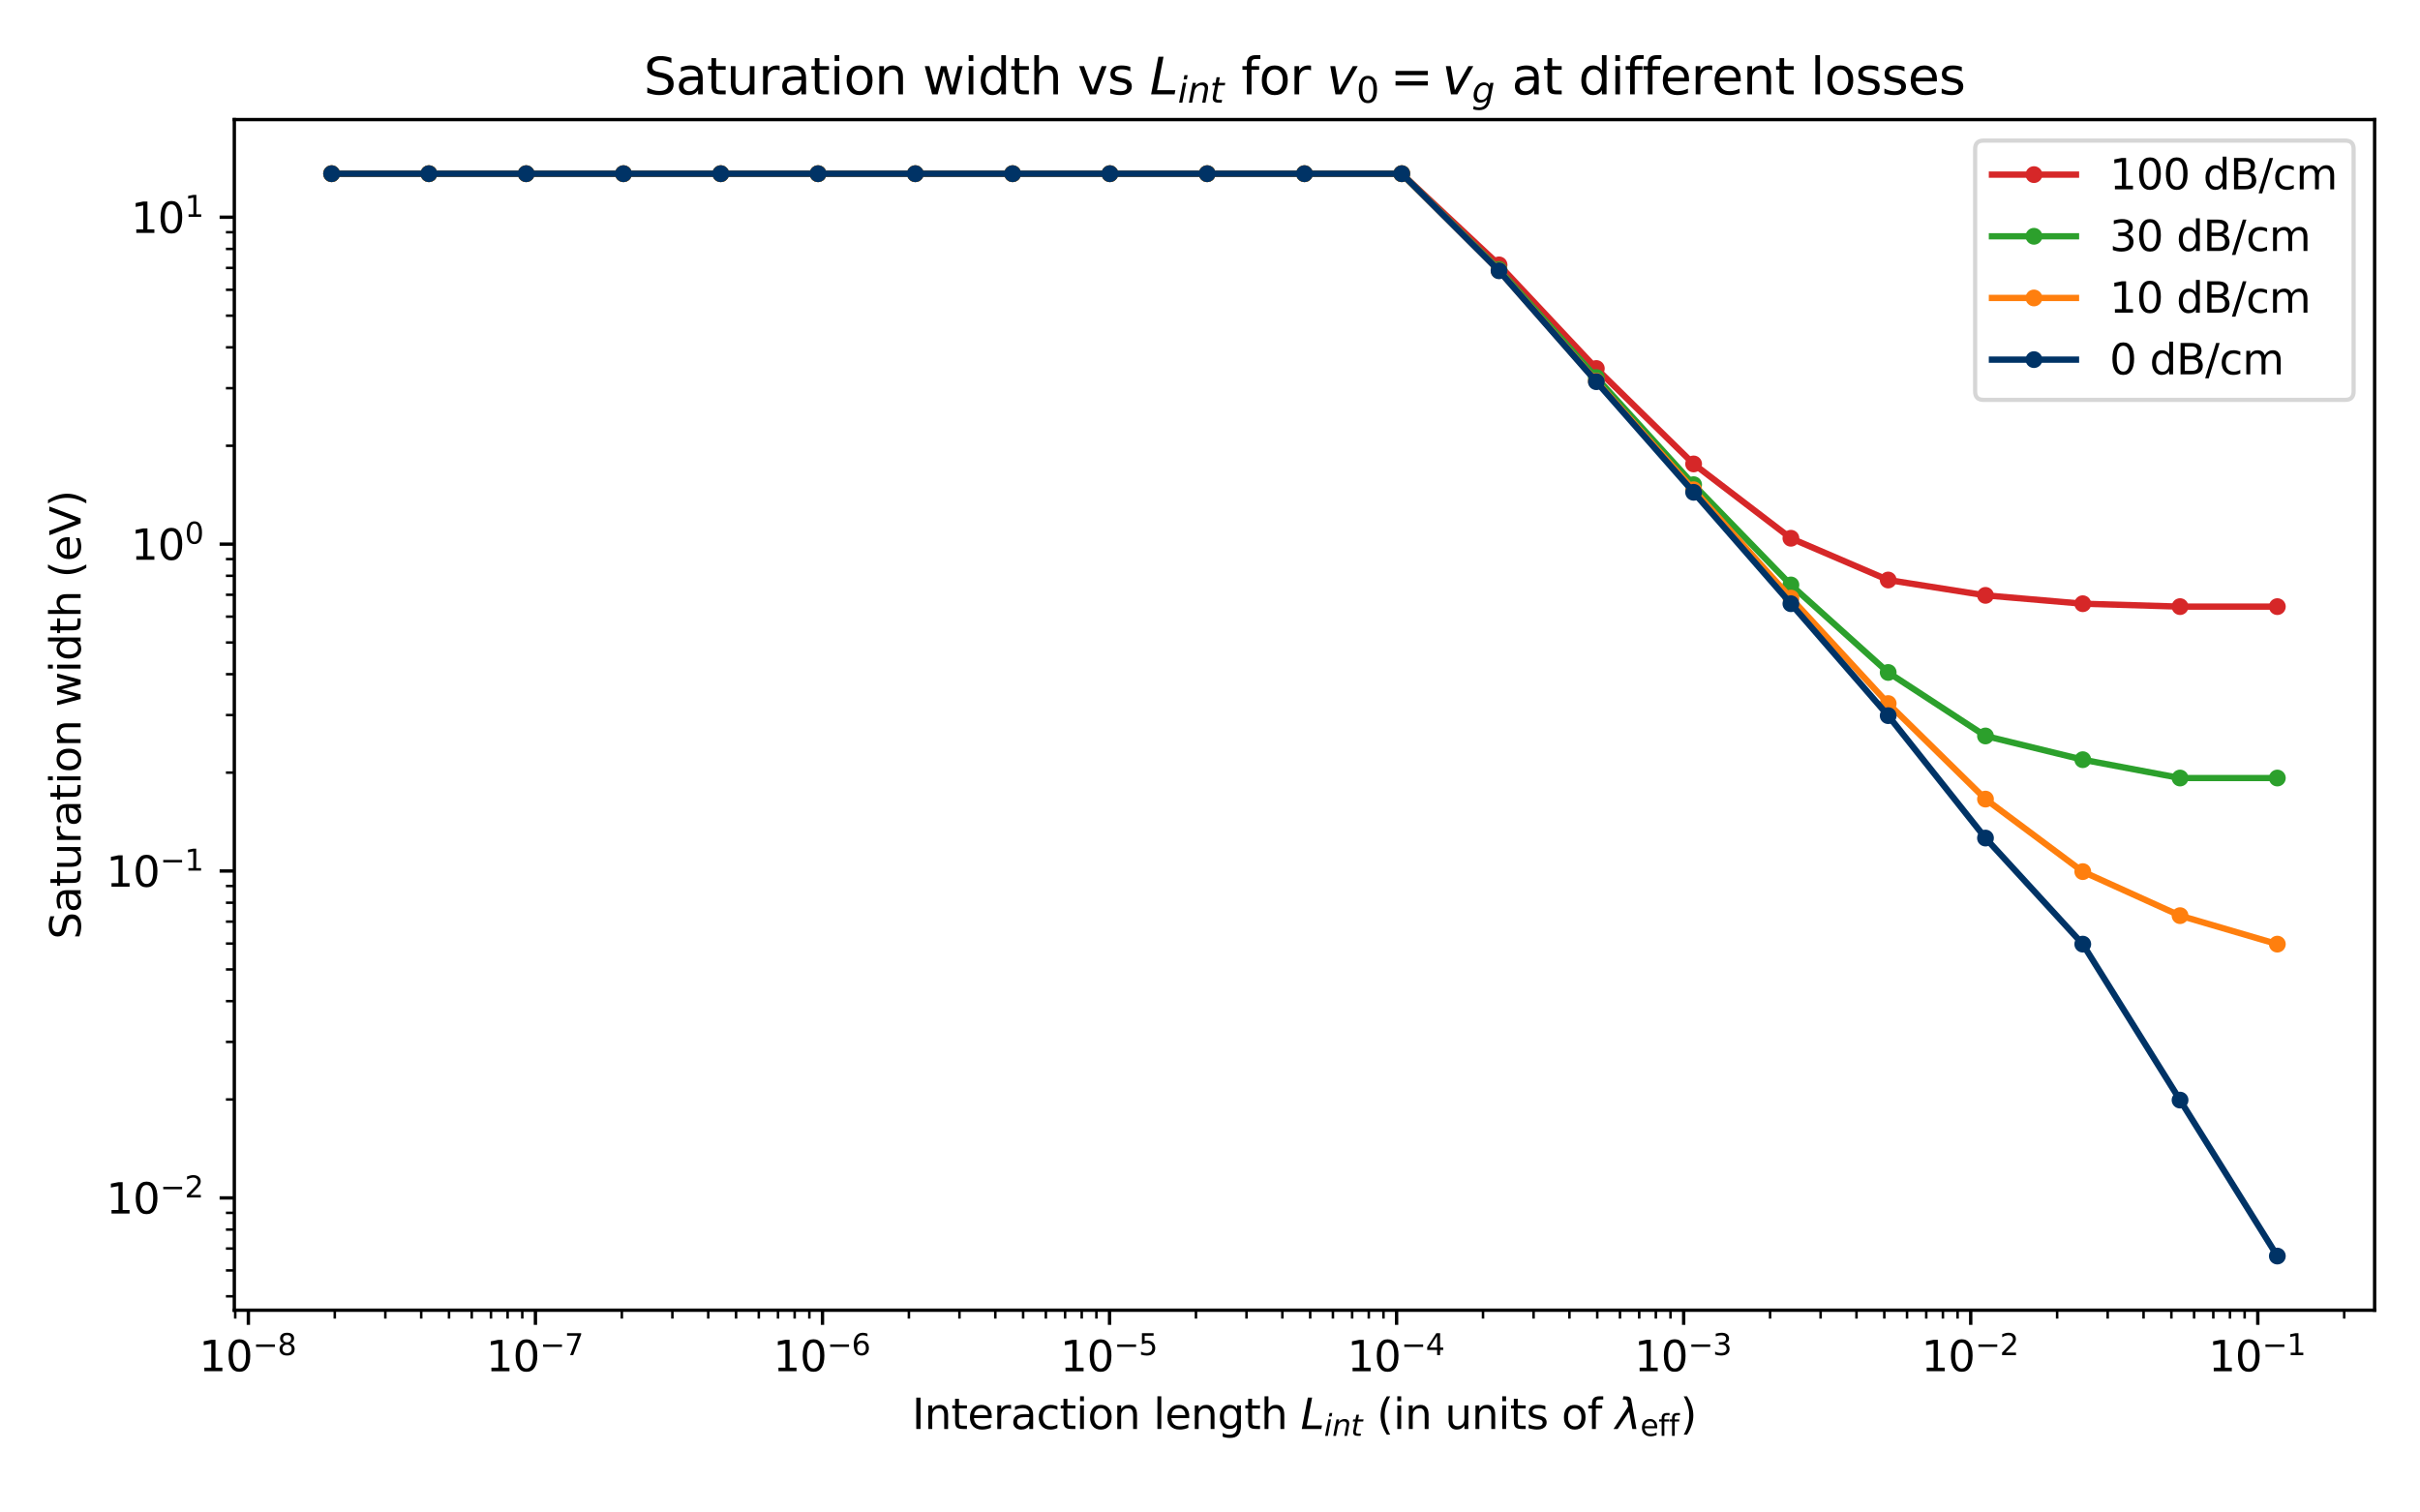 <?xml version="1.0" encoding="utf-8" standalone="no"?>
<!DOCTYPE svg PUBLIC "-//W3C//DTD SVG 1.1//EN"
  "http://www.w3.org/Graphics/SVG/1.1/DTD/svg11.dtd">
<svg xmlns:xlink="http://www.w3.org/1999/xlink" width="576pt" height="360pt" viewBox="0 0 576 360" xmlns="http://www.w3.org/2000/svg" version="1.1">
 <defs>
  <style type="text/css">*{stroke-linejoin: round; stroke-linecap: butt}</style>
 </defs>
 <g id="figure_1">
  <g id="patch_1">
   <path d="M 0 360 
L 576 360 
L 576 0 
L 0 0 
z
" style="fill: #ffffff"/>
  </g>
  <g id="axes_1">
   <g id="patch_2">
    <path d="M 55.772 311.848 
L 565.2 311.848 
L 565.2 28.464 
L 55.772 28.464 
z
" style="fill: #ffffff"/>
   </g>
   <g id="matplotlib.axis_1">
    <g id="xtick_1">
     <g id="line2d_1">
      <defs>
       <path id="mc4f3cdd647" d="M 0 0 
L 0 3.5 
" style="stroke: #000000; stroke-width: 0.8"/>
      </defs>
      <g>
       <use xlink:href="#mc4f3cdd647" x="59.116" y="311.848" style="stroke: #000000; stroke-width: 0.8"/>
      </g>
     </g>
     <g id="text_1">
      <!-- $\mathdefault{10^{-8}}$ -->
      <g transform="translate(47.366 326.446) scale(0.1 -0.1)">
       <defs>
        <path id="DejaVuSans-31" d="M 794 531 
L 1825 531 
L 1825 4091 
L 703 3866 
L 703 4441 
L 1819 4666 
L 2450 4666 
L 2450 531 
L 3481 531 
L 3481 0 
L 794 0 
L 794 531 
z
" transform="scale(0.016)"/>
        <path id="DejaVuSans-30" d="M 2034 4250 
Q 1547 4250 1301 3770 
Q 1056 3291 1056 2328 
Q 1056 1369 1301 889 
Q 1547 409 2034 409 
Q 2525 409 2770 889 
Q 3016 1369 3016 2328 
Q 3016 3291 2770 3770 
Q 2525 4250 2034 4250 
z
M 2034 4750 
Q 2819 4750 3233 4129 
Q 3647 3509 3647 2328 
Q 3647 1150 3233 529 
Q 2819 -91 2034 -91 
Q 1250 -91 836 529 
Q 422 1150 422 2328 
Q 422 3509 836 4129 
Q 1250 4750 2034 4750 
z
" transform="scale(0.016)"/>
        <path id="DejaVuSans-2212" d="M 678 2272 
L 4684 2272 
L 4684 1741 
L 678 1741 
L 678 2272 
z
" transform="scale(0.016)"/>
        <path id="DejaVuSans-38" d="M 2034 2216 
Q 1584 2216 1326 1975 
Q 1069 1734 1069 1313 
Q 1069 891 1326 650 
Q 1584 409 2034 409 
Q 2484 409 2743 651 
Q 3003 894 3003 1313 
Q 3003 1734 2745 1975 
Q 2488 2216 2034 2216 
z
M 1403 2484 
Q 997 2584 770 2862 
Q 544 3141 544 3541 
Q 544 4100 942 4425 
Q 1341 4750 2034 4750 
Q 2731 4750 3128 4425 
Q 3525 4100 3525 3541 
Q 3525 3141 3298 2862 
Q 3072 2584 2669 2484 
Q 3125 2378 3379 2068 
Q 3634 1759 3634 1313 
Q 3634 634 3220 271 
Q 2806 -91 2034 -91 
Q 1263 -91 848 271 
Q 434 634 434 1313 
Q 434 1759 690 2068 
Q 947 2378 1403 2484 
z
M 1172 3481 
Q 1172 3119 1398 2916 
Q 1625 2713 2034 2713 
Q 2441 2713 2670 2916 
Q 2900 3119 2900 3481 
Q 2900 3844 2670 4047 
Q 2441 4250 2034 4250 
Q 1625 4250 1398 4047 
Q 1172 3844 1172 3481 
z
" transform="scale(0.016)"/>
       </defs>
       <use xlink:href="#DejaVuSans-31" transform="translate(0 0.766)"/>
       <use xlink:href="#DejaVuSans-30" transform="translate(63.623 0.766)"/>
       <use xlink:href="#DejaVuSans-2212" transform="translate(128.203 39.047) scale(0.7)"/>
       <use xlink:href="#DejaVuSans-38" transform="translate(186.855 39.047) scale(0.7)"/>
      </g>
     </g>
    </g>
    <g id="xtick_2">
     <g id="line2d_2">
      <g>
       <use xlink:href="#mc4f3cdd647" x="127.441" y="311.848" style="stroke: #000000; stroke-width: 0.8"/>
      </g>
     </g>
     <g id="text_2">
      <!-- $\mathdefault{10^{-7}}$ -->
      <g transform="translate(115.691 326.446) scale(0.1 -0.1)">
       <defs>
        <path id="DejaVuSans-37" d="M 525 4666 
L 3525 4666 
L 3525 4397 
L 1831 0 
L 1172 0 
L 2766 4134 
L 525 4134 
L 525 4666 
z
" transform="scale(0.016)"/>
       </defs>
       <use xlink:href="#DejaVuSans-31" transform="translate(0 0.684)"/>
       <use xlink:href="#DejaVuSans-30" transform="translate(63.623 0.684)"/>
       <use xlink:href="#DejaVuSans-2212" transform="translate(128.203 38.966) scale(0.7)"/>
       <use xlink:href="#DejaVuSans-37" transform="translate(186.855 38.966) scale(0.7)"/>
      </g>
     </g>
    </g>
    <g id="xtick_3">
     <g id="line2d_3">
      <g>
       <use xlink:href="#mc4f3cdd647" x="195.766" y="311.848" style="stroke: #000000; stroke-width: 0.8"/>
      </g>
     </g>
     <g id="text_3">
      <!-- $\mathdefault{10^{-6}}$ -->
      <g transform="translate(184.016 326.446) scale(0.1 -0.1)">
       <defs>
        <path id="DejaVuSans-36" d="M 2113 2584 
Q 1688 2584 1439 2293 
Q 1191 2003 1191 1497 
Q 1191 994 1439 701 
Q 1688 409 2113 409 
Q 2538 409 2786 701 
Q 3034 994 3034 1497 
Q 3034 2003 2786 2293 
Q 2538 2584 2113 2584 
z
M 3366 4563 
L 3366 3988 
Q 3128 4100 2886 4159 
Q 2644 4219 2406 4219 
Q 1781 4219 1451 3797 
Q 1122 3375 1075 2522 
Q 1259 2794 1537 2939 
Q 1816 3084 2150 3084 
Q 2853 3084 3261 2657 
Q 3669 2231 3669 1497 
Q 3669 778 3244 343 
Q 2819 -91 2113 -91 
Q 1303 -91 875 529 
Q 447 1150 447 2328 
Q 447 3434 972 4092 
Q 1497 4750 2381 4750 
Q 2619 4750 2861 4703 
Q 3103 4656 3366 4563 
z
" transform="scale(0.016)"/>
       </defs>
       <use xlink:href="#DejaVuSans-31" transform="translate(0 0.766)"/>
       <use xlink:href="#DejaVuSans-30" transform="translate(63.623 0.766)"/>
       <use xlink:href="#DejaVuSans-2212" transform="translate(128.203 39.047) scale(0.7)"/>
       <use xlink:href="#DejaVuSans-36" transform="translate(186.855 39.047) scale(0.7)"/>
      </g>
     </g>
    </g>
    <g id="xtick_4">
     <g id="line2d_4">
      <g>
       <use xlink:href="#mc4f3cdd647" x="264.09" y="311.848" style="stroke: #000000; stroke-width: 0.8"/>
      </g>
     </g>
     <g id="text_4">
      <!-- $\mathdefault{10^{-5}}$ -->
      <g transform="translate(252.34 326.446) scale(0.1 -0.1)">
       <defs>
        <path id="DejaVuSans-35" d="M 691 4666 
L 3169 4666 
L 3169 4134 
L 1269 4134 
L 1269 2991 
Q 1406 3038 1543 3061 
Q 1681 3084 1819 3084 
Q 2600 3084 3056 2656 
Q 3513 2228 3513 1497 
Q 3513 744 3044 326 
Q 2575 -91 1722 -91 
Q 1428 -91 1123 -41 
Q 819 9 494 109 
L 494 744 
Q 775 591 1075 516 
Q 1375 441 1709 441 
Q 2250 441 2565 725 
Q 2881 1009 2881 1497 
Q 2881 1984 2565 2268 
Q 2250 2553 1709 2553 
Q 1456 2553 1204 2497 
Q 953 2441 691 2322 
L 691 4666 
z
" transform="scale(0.016)"/>
       </defs>
       <use xlink:href="#DejaVuSans-31" transform="translate(0 0.684)"/>
       <use xlink:href="#DejaVuSans-30" transform="translate(63.623 0.684)"/>
       <use xlink:href="#DejaVuSans-2212" transform="translate(128.203 38.966) scale(0.7)"/>
       <use xlink:href="#DejaVuSans-35" transform="translate(186.855 38.966) scale(0.7)"/>
      </g>
     </g>
    </g>
    <g id="xtick_5">
     <g id="line2d_5">
      <g>
       <use xlink:href="#mc4f3cdd647" x="332.415" y="311.848" style="stroke: #000000; stroke-width: 0.8"/>
      </g>
     </g>
     <g id="text_5">
      <!-- $\mathdefault{10^{-4}}$ -->
      <g transform="translate(320.665 326.446) scale(0.1 -0.1)">
       <defs>
        <path id="DejaVuSans-34" d="M 2419 4116 
L 825 1625 
L 2419 1625 
L 2419 4116 
z
M 2253 4666 
L 3047 4666 
L 3047 1625 
L 3713 1625 
L 3713 1100 
L 3047 1100 
L 3047 0 
L 2419 0 
L 2419 1100 
L 313 1100 
L 313 1709 
L 2253 4666 
z
" transform="scale(0.016)"/>
       </defs>
       <use xlink:href="#DejaVuSans-31" transform="translate(0 0.684)"/>
       <use xlink:href="#DejaVuSans-30" transform="translate(63.623 0.684)"/>
       <use xlink:href="#DejaVuSans-2212" transform="translate(128.203 38.966) scale(0.7)"/>
       <use xlink:href="#DejaVuSans-34" transform="translate(186.855 38.966) scale(0.7)"/>
      </g>
     </g>
    </g>
    <g id="xtick_6">
     <g id="line2d_6">
      <g>
       <use xlink:href="#mc4f3cdd647" x="400.74" y="311.848" style="stroke: #000000; stroke-width: 0.8"/>
      </g>
     </g>
     <g id="text_6">
      <!-- $\mathdefault{10^{-3}}$ -->
      <g transform="translate(388.99 326.446) scale(0.1 -0.1)">
       <defs>
        <path id="DejaVuSans-33" d="M 2597 2516 
Q 3050 2419 3304 2112 
Q 3559 1806 3559 1356 
Q 3559 666 3084 287 
Q 2609 -91 1734 -91 
Q 1441 -91 1130 -33 
Q 819 25 488 141 
L 488 750 
Q 750 597 1062 519 
Q 1375 441 1716 441 
Q 2309 441 2620 675 
Q 2931 909 2931 1356 
Q 2931 1769 2642 2001 
Q 2353 2234 1838 2234 
L 1294 2234 
L 1294 2753 
L 1863 2753 
Q 2328 2753 2575 2939 
Q 2822 3125 2822 3475 
Q 2822 3834 2567 4026 
Q 2313 4219 1838 4219 
Q 1578 4219 1281 4162 
Q 984 4106 628 3988 
L 628 4550 
Q 988 4650 1302 4700 
Q 1616 4750 1894 4750 
Q 2613 4750 3031 4423 
Q 3450 4097 3450 3541 
Q 3450 3153 3228 2886 
Q 3006 2619 2597 2516 
z
" transform="scale(0.016)"/>
       </defs>
       <use xlink:href="#DejaVuSans-31" transform="translate(0 0.766)"/>
       <use xlink:href="#DejaVuSans-30" transform="translate(63.623 0.766)"/>
       <use xlink:href="#DejaVuSans-2212" transform="translate(128.203 39.047) scale(0.7)"/>
       <use xlink:href="#DejaVuSans-33" transform="translate(186.855 39.047) scale(0.7)"/>
      </g>
     </g>
    </g>
    <g id="xtick_7">
     <g id="line2d_7">
      <g>
       <use xlink:href="#mc4f3cdd647" x="469.065" y="311.848" style="stroke: #000000; stroke-width: 0.8"/>
      </g>
     </g>
     <g id="text_7">
      <!-- $\mathdefault{10^{-2}}$ -->
      <g transform="translate(457.315 326.446) scale(0.1 -0.1)">
       <defs>
        <path id="DejaVuSans-32" d="M 1228 531 
L 3431 531 
L 3431 0 
L 469 0 
L 469 531 
Q 828 903 1448 1529 
Q 2069 2156 2228 2338 
Q 2531 2678 2651 2914 
Q 2772 3150 2772 3378 
Q 2772 3750 2511 3984 
Q 2250 4219 1831 4219 
Q 1534 4219 1204 4116 
Q 875 4013 500 3803 
L 500 4441 
Q 881 4594 1212 4672 
Q 1544 4750 1819 4750 
Q 2544 4750 2975 4387 
Q 3406 4025 3406 3419 
Q 3406 3131 3298 2873 
Q 3191 2616 2906 2266 
Q 2828 2175 2409 1742 
Q 1991 1309 1228 531 
z
" transform="scale(0.016)"/>
       </defs>
       <use xlink:href="#DejaVuSans-31" transform="translate(0 0.766)"/>
       <use xlink:href="#DejaVuSans-30" transform="translate(63.623 0.766)"/>
       <use xlink:href="#DejaVuSans-2212" transform="translate(128.203 39.047) scale(0.7)"/>
       <use xlink:href="#DejaVuSans-32" transform="translate(186.855 39.047) scale(0.7)"/>
      </g>
     </g>
    </g>
    <g id="xtick_8">
     <g id="line2d_8">
      <g>
       <use xlink:href="#mc4f3cdd647" x="537.39" y="311.848" style="stroke: #000000; stroke-width: 0.8"/>
      </g>
     </g>
     <g id="text_8">
      <!-- $\mathdefault{10^{-1}}$ -->
      <g transform="translate(525.64 326.446) scale(0.1 -0.1)">
       <use xlink:href="#DejaVuSans-31" transform="translate(0 0.684)"/>
       <use xlink:href="#DejaVuSans-30" transform="translate(63.623 0.684)"/>
       <use xlink:href="#DejaVuSans-2212" transform="translate(128.203 38.966) scale(0.7)"/>
       <use xlink:href="#DejaVuSans-31" transform="translate(186.855 38.966) scale(0.7)"/>
      </g>
     </g>
    </g>
    <g id="xtick_9">
     <g id="line2d_9">
      <defs>
       <path id="m9718ca4deb" d="M 0 0 
L 0 2 
" style="stroke: #000000; stroke-width: 0.6"/>
      </defs>
      <g>
       <use xlink:href="#m9718ca4deb" x="55.989" y="311.848" style="stroke: #000000; stroke-width: 0.6"/>
      </g>
     </g>
    </g>
    <g id="xtick_10">
     <g id="line2d_10">
      <g>
       <use xlink:href="#m9718ca4deb" x="79.684" y="311.848" style="stroke: #000000; stroke-width: 0.6"/>
      </g>
     </g>
    </g>
    <g id="xtick_11">
     <g id="line2d_11">
      <g>
       <use xlink:href="#m9718ca4deb" x="91.715" y="311.848" style="stroke: #000000; stroke-width: 0.6"/>
      </g>
     </g>
    </g>
    <g id="xtick_12">
     <g id="line2d_12">
      <g>
       <use xlink:href="#m9718ca4deb" x="100.252" y="311.848" style="stroke: #000000; stroke-width: 0.6"/>
      </g>
     </g>
    </g>
    <g id="xtick_13">
     <g id="line2d_13">
      <g>
       <use xlink:href="#m9718ca4deb" x="106.873" y="311.848" style="stroke: #000000; stroke-width: 0.6"/>
      </g>
     </g>
    </g>
    <g id="xtick_14">
     <g id="line2d_14">
      <g>
       <use xlink:href="#m9718ca4deb" x="112.283" y="311.848" style="stroke: #000000; stroke-width: 0.6"/>
      </g>
     </g>
    </g>
    <g id="xtick_15">
     <g id="line2d_15">
      <g>
       <use xlink:href="#m9718ca4deb" x="116.857" y="311.848" style="stroke: #000000; stroke-width: 0.6"/>
      </g>
     </g>
    </g>
    <g id="xtick_16">
     <g id="line2d_16">
      <g>
       <use xlink:href="#m9718ca4deb" x="120.819" y="311.848" style="stroke: #000000; stroke-width: 0.6"/>
      </g>
     </g>
    </g>
    <g id="xtick_17">
     <g id="line2d_17">
      <g>
       <use xlink:href="#m9718ca4deb" x="124.314" y="311.848" style="stroke: #000000; stroke-width: 0.6"/>
      </g>
     </g>
    </g>
    <g id="xtick_18">
     <g id="line2d_18">
      <g>
       <use xlink:href="#m9718ca4deb" x="148.009" y="311.848" style="stroke: #000000; stroke-width: 0.6"/>
      </g>
     </g>
    </g>
    <g id="xtick_19">
     <g id="line2d_19">
      <g>
       <use xlink:href="#m9718ca4deb" x="160.04" y="311.848" style="stroke: #000000; stroke-width: 0.6"/>
      </g>
     </g>
    </g>
    <g id="xtick_20">
     <g id="line2d_20">
      <g>
       <use xlink:href="#m9718ca4deb" x="168.576" y="311.848" style="stroke: #000000; stroke-width: 0.6"/>
      </g>
     </g>
    </g>
    <g id="xtick_21">
     <g id="line2d_21">
      <g>
       <use xlink:href="#m9718ca4deb" x="175.198" y="311.848" style="stroke: #000000; stroke-width: 0.6"/>
      </g>
     </g>
    </g>
    <g id="xtick_22">
     <g id="line2d_22">
      <g>
       <use xlink:href="#m9718ca4deb" x="180.608" y="311.848" style="stroke: #000000; stroke-width: 0.6"/>
      </g>
     </g>
    </g>
    <g id="xtick_23">
     <g id="line2d_23">
      <g>
       <use xlink:href="#m9718ca4deb" x="185.182" y="311.848" style="stroke: #000000; stroke-width: 0.6"/>
      </g>
     </g>
    </g>
    <g id="xtick_24">
     <g id="line2d_24">
      <g>
       <use xlink:href="#m9718ca4deb" x="189.144" y="311.848" style="stroke: #000000; stroke-width: 0.6"/>
      </g>
     </g>
    </g>
    <g id="xtick_25">
     <g id="line2d_25">
      <g>
       <use xlink:href="#m9718ca4deb" x="192.639" y="311.848" style="stroke: #000000; stroke-width: 0.6"/>
      </g>
     </g>
    </g>
    <g id="xtick_26">
     <g id="line2d_26">
      <g>
       <use xlink:href="#m9718ca4deb" x="216.333" y="311.848" style="stroke: #000000; stroke-width: 0.6"/>
      </g>
     </g>
    </g>
    <g id="xtick_27">
     <g id="line2d_27">
      <g>
       <use xlink:href="#m9718ca4deb" x="228.365" y="311.848" style="stroke: #000000; stroke-width: 0.6"/>
      </g>
     </g>
    </g>
    <g id="xtick_28">
     <g id="line2d_28">
      <g>
       <use xlink:href="#m9718ca4deb" x="236.901" y="311.848" style="stroke: #000000; stroke-width: 0.6"/>
      </g>
     </g>
    </g>
    <g id="xtick_29">
     <g id="line2d_29">
      <g>
       <use xlink:href="#m9718ca4deb" x="243.523" y="311.848" style="stroke: #000000; stroke-width: 0.6"/>
      </g>
     </g>
    </g>
    <g id="xtick_30">
     <g id="line2d_30">
      <g>
       <use xlink:href="#m9718ca4deb" x="248.933" y="311.848" style="stroke: #000000; stroke-width: 0.6"/>
      </g>
     </g>
    </g>
    <g id="xtick_31">
     <g id="line2d_31">
      <g>
       <use xlink:href="#m9718ca4deb" x="253.507" y="311.848" style="stroke: #000000; stroke-width: 0.6"/>
      </g>
     </g>
    </g>
    <g id="xtick_32">
     <g id="line2d_32">
      <g>
       <use xlink:href="#m9718ca4deb" x="257.469" y="311.848" style="stroke: #000000; stroke-width: 0.6"/>
      </g>
     </g>
    </g>
    <g id="xtick_33">
     <g id="line2d_33">
      <g>
       <use xlink:href="#m9718ca4deb" x="260.964" y="311.848" style="stroke: #000000; stroke-width: 0.6"/>
      </g>
     </g>
    </g>
    <g id="xtick_34">
     <g id="line2d_34">
      <g>
       <use xlink:href="#m9718ca4deb" x="284.658" y="311.848" style="stroke: #000000; stroke-width: 0.6"/>
      </g>
     </g>
    </g>
    <g id="xtick_35">
     <g id="line2d_35">
      <g>
       <use xlink:href="#m9718ca4deb" x="296.69" y="311.848" style="stroke: #000000; stroke-width: 0.6"/>
      </g>
     </g>
    </g>
    <g id="xtick_36">
     <g id="line2d_36">
      <g>
       <use xlink:href="#m9718ca4deb" x="305.226" y="311.848" style="stroke: #000000; stroke-width: 0.6"/>
      </g>
     </g>
    </g>
    <g id="xtick_37">
     <g id="line2d_37">
      <g>
       <use xlink:href="#m9718ca4deb" x="311.847" y="311.848" style="stroke: #000000; stroke-width: 0.6"/>
      </g>
     </g>
    </g>
    <g id="xtick_38">
     <g id="line2d_38">
      <g>
       <use xlink:href="#m9718ca4deb" x="317.258" y="311.848" style="stroke: #000000; stroke-width: 0.6"/>
      </g>
     </g>
    </g>
    <g id="xtick_39">
     <g id="line2d_39">
      <g>
       <use xlink:href="#m9718ca4deb" x="321.832" y="311.848" style="stroke: #000000; stroke-width: 0.6"/>
      </g>
     </g>
    </g>
    <g id="xtick_40">
     <g id="line2d_40">
      <g>
       <use xlink:href="#m9718ca4deb" x="325.794" y="311.848" style="stroke: #000000; stroke-width: 0.6"/>
      </g>
     </g>
    </g>
    <g id="xtick_41">
     <g id="line2d_41">
      <g>
       <use xlink:href="#m9718ca4deb" x="329.289" y="311.848" style="stroke: #000000; stroke-width: 0.6"/>
      </g>
     </g>
    </g>
    <g id="xtick_42">
     <g id="line2d_42">
      <g>
       <use xlink:href="#m9718ca4deb" x="352.983" y="311.848" style="stroke: #000000; stroke-width: 0.6"/>
      </g>
     </g>
    </g>
    <g id="xtick_43">
     <g id="line2d_43">
      <g>
       <use xlink:href="#m9718ca4deb" x="365.015" y="311.848" style="stroke: #000000; stroke-width: 0.6"/>
      </g>
     </g>
    </g>
    <g id="xtick_44">
     <g id="line2d_44">
      <g>
       <use xlink:href="#m9718ca4deb" x="373.551" y="311.848" style="stroke: #000000; stroke-width: 0.6"/>
      </g>
     </g>
    </g>
    <g id="xtick_45">
     <g id="line2d_45">
      <g>
       <use xlink:href="#m9718ca4deb" x="380.172" y="311.848" style="stroke: #000000; stroke-width: 0.6"/>
      </g>
     </g>
    </g>
    <g id="xtick_46">
     <g id="line2d_46">
      <g>
       <use xlink:href="#m9718ca4deb" x="385.582" y="311.848" style="stroke: #000000; stroke-width: 0.6"/>
      </g>
     </g>
    </g>
    <g id="xtick_47">
     <g id="line2d_47">
      <g>
       <use xlink:href="#m9718ca4deb" x="390.157" y="311.848" style="stroke: #000000; stroke-width: 0.6"/>
      </g>
     </g>
    </g>
    <g id="xtick_48">
     <g id="line2d_48">
      <g>
       <use xlink:href="#m9718ca4deb" x="394.119" y="311.848" style="stroke: #000000; stroke-width: 0.6"/>
      </g>
     </g>
    </g>
    <g id="xtick_49">
     <g id="line2d_49">
      <g>
       <use xlink:href="#m9718ca4deb" x="397.614" y="311.848" style="stroke: #000000; stroke-width: 0.6"/>
      </g>
     </g>
    </g>
    <g id="xtick_50">
     <g id="line2d_50">
      <g>
       <use xlink:href="#m9718ca4deb" x="421.308" y="311.848" style="stroke: #000000; stroke-width: 0.6"/>
      </g>
     </g>
    </g>
    <g id="xtick_51">
     <g id="line2d_51">
      <g>
       <use xlink:href="#m9718ca4deb" x="433.339" y="311.848" style="stroke: #000000; stroke-width: 0.6"/>
      </g>
     </g>
    </g>
    <g id="xtick_52">
     <g id="line2d_52">
      <g>
       <use xlink:href="#m9718ca4deb" x="441.876" y="311.848" style="stroke: #000000; stroke-width: 0.6"/>
      </g>
     </g>
    </g>
    <g id="xtick_53">
     <g id="line2d_53">
      <g>
       <use xlink:href="#m9718ca4deb" x="448.497" y="311.848" style="stroke: #000000; stroke-width: 0.6"/>
      </g>
     </g>
    </g>
    <g id="xtick_54">
     <g id="line2d_54">
      <g>
       <use xlink:href="#m9718ca4deb" x="453.907" y="311.848" style="stroke: #000000; stroke-width: 0.6"/>
      </g>
     </g>
    </g>
    <g id="xtick_55">
     <g id="line2d_55">
      <g>
       <use xlink:href="#m9718ca4deb" x="458.481" y="311.848" style="stroke: #000000; stroke-width: 0.6"/>
      </g>
     </g>
    </g>
    <g id="xtick_56">
     <g id="line2d_56">
      <g>
       <use xlink:href="#m9718ca4deb" x="462.444" y="311.848" style="stroke: #000000; stroke-width: 0.6"/>
      </g>
     </g>
    </g>
    <g id="xtick_57">
     <g id="line2d_57">
      <g>
       <use xlink:href="#m9718ca4deb" x="465.939" y="311.848" style="stroke: #000000; stroke-width: 0.6"/>
      </g>
     </g>
    </g>
    <g id="xtick_58">
     <g id="line2d_58">
      <g>
       <use xlink:href="#m9718ca4deb" x="489.633" y="311.848" style="stroke: #000000; stroke-width: 0.6"/>
      </g>
     </g>
    </g>
    <g id="xtick_59">
     <g id="line2d_59">
      <g>
       <use xlink:href="#m9718ca4deb" x="501.664" y="311.848" style="stroke: #000000; stroke-width: 0.6"/>
      </g>
     </g>
    </g>
    <g id="xtick_60">
     <g id="line2d_60">
      <g>
       <use xlink:href="#m9718ca4deb" x="510.201" y="311.848" style="stroke: #000000; stroke-width: 0.6"/>
      </g>
     </g>
    </g>
    <g id="xtick_61">
     <g id="line2d_61">
      <g>
       <use xlink:href="#m9718ca4deb" x="516.822" y="311.848" style="stroke: #000000; stroke-width: 0.6"/>
      </g>
     </g>
    </g>
    <g id="xtick_62">
     <g id="line2d_62">
      <g>
       <use xlink:href="#m9718ca4deb" x="522.232" y="311.848" style="stroke: #000000; stroke-width: 0.6"/>
      </g>
     </g>
    </g>
    <g id="xtick_63">
     <g id="line2d_63">
      <g>
       <use xlink:href="#m9718ca4deb" x="526.806" y="311.848" style="stroke: #000000; stroke-width: 0.6"/>
      </g>
     </g>
    </g>
    <g id="xtick_64">
     <g id="line2d_64">
      <g>
       <use xlink:href="#m9718ca4deb" x="530.769" y="311.848" style="stroke: #000000; stroke-width: 0.6"/>
      </g>
     </g>
    </g>
    <g id="xtick_65">
     <g id="line2d_65">
      <g>
       <use xlink:href="#m9718ca4deb" x="534.264" y="311.848" style="stroke: #000000; stroke-width: 0.6"/>
      </g>
     </g>
    </g>
    <g id="xtick_66">
     <g id="line2d_66">
      <g>
       <use xlink:href="#m9718ca4deb" x="557.958" y="311.848" style="stroke: #000000; stroke-width: 0.6"/>
      </g>
     </g>
    </g>
    <g id="text_9">
     <!-- Interaction length $L_{int}$ (in units of $\lambda_\mathrm{eff}$) -->
     <g transform="translate(217.086 340.126) scale(0.1 -0.1)">
      <defs>
       <path id="DejaVuSans-49" d="M 628 4666 
L 1259 4666 
L 1259 0 
L 628 0 
L 628 4666 
z
" transform="scale(0.016)"/>
       <path id="DejaVuSans-6e" d="M 3513 2113 
L 3513 0 
L 2938 0 
L 2938 2094 
Q 2938 2591 2744 2837 
Q 2550 3084 2163 3084 
Q 1697 3084 1428 2787 
Q 1159 2491 1159 1978 
L 1159 0 
L 581 0 
L 581 3500 
L 1159 3500 
L 1159 2956 
Q 1366 3272 1645 3428 
Q 1925 3584 2291 3584 
Q 2894 3584 3203 3211 
Q 3513 2838 3513 2113 
z
" transform="scale(0.016)"/>
       <path id="DejaVuSans-74" d="M 1172 4494 
L 1172 3500 
L 2356 3500 
L 2356 3053 
L 1172 3053 
L 1172 1153 
Q 1172 725 1289 603 
Q 1406 481 1766 481 
L 2356 481 
L 2356 0 
L 1766 0 
Q 1100 0 847 248 
Q 594 497 594 1153 
L 594 3053 
L 172 3053 
L 172 3500 
L 594 3500 
L 594 4494 
L 1172 4494 
z
" transform="scale(0.016)"/>
       <path id="DejaVuSans-65" d="M 3597 1894 
L 3597 1613 
L 953 1613 
Q 991 1019 1311 708 
Q 1631 397 2203 397 
Q 2534 397 2845 478 
Q 3156 559 3463 722 
L 3463 178 
Q 3153 47 2828 -22 
Q 2503 -91 2169 -91 
Q 1331 -91 842 396 
Q 353 884 353 1716 
Q 353 2575 817 3079 
Q 1281 3584 2069 3584 
Q 2775 3584 3186 3129 
Q 3597 2675 3597 1894 
z
M 3022 2063 
Q 3016 2534 2758 2815 
Q 2500 3097 2075 3097 
Q 1594 3097 1305 2825 
Q 1016 2553 972 2059 
L 3022 2063 
z
" transform="scale(0.016)"/>
       <path id="DejaVuSans-72" d="M 2631 2963 
Q 2534 3019 2420 3045 
Q 2306 3072 2169 3072 
Q 1681 3072 1420 2755 
Q 1159 2438 1159 1844 
L 1159 0 
L 581 0 
L 581 3500 
L 1159 3500 
L 1159 2956 
Q 1341 3275 1631 3429 
Q 1922 3584 2338 3584 
Q 2397 3584 2469 3576 
Q 2541 3569 2628 3553 
L 2631 2963 
z
" transform="scale(0.016)"/>
       <path id="DejaVuSans-61" d="M 2194 1759 
Q 1497 1759 1228 1600 
Q 959 1441 959 1056 
Q 959 750 1161 570 
Q 1363 391 1709 391 
Q 2188 391 2477 730 
Q 2766 1069 2766 1631 
L 2766 1759 
L 2194 1759 
z
M 3341 1997 
L 3341 0 
L 2766 0 
L 2766 531 
Q 2569 213 2275 61 
Q 1981 -91 1556 -91 
Q 1019 -91 701 211 
Q 384 513 384 1019 
Q 384 1609 779 1909 
Q 1175 2209 1959 2209 
L 2766 2209 
L 2766 2266 
Q 2766 2663 2505 2880 
Q 2244 3097 1772 3097 
Q 1472 3097 1187 3025 
Q 903 2953 641 2809 
L 641 3341 
Q 956 3463 1253 3523 
Q 1550 3584 1831 3584 
Q 2591 3584 2966 3190 
Q 3341 2797 3341 1997 
z
" transform="scale(0.016)"/>
       <path id="DejaVuSans-63" d="M 3122 3366 
L 3122 2828 
Q 2878 2963 2633 3030 
Q 2388 3097 2138 3097 
Q 1578 3097 1268 2742 
Q 959 2388 959 1747 
Q 959 1106 1268 751 
Q 1578 397 2138 397 
Q 2388 397 2633 464 
Q 2878 531 3122 666 
L 3122 134 
Q 2881 22 2623 -34 
Q 2366 -91 2075 -91 
Q 1284 -91 818 406 
Q 353 903 353 1747 
Q 353 2603 823 3093 
Q 1294 3584 2113 3584 
Q 2378 3584 2631 3529 
Q 2884 3475 3122 3366 
z
" transform="scale(0.016)"/>
       <path id="DejaVuSans-69" d="M 603 3500 
L 1178 3500 
L 1178 0 
L 603 0 
L 603 3500 
z
M 603 4863 
L 1178 4863 
L 1178 4134 
L 603 4134 
L 603 4863 
z
" transform="scale(0.016)"/>
       <path id="DejaVuSans-6f" d="M 1959 3097 
Q 1497 3097 1228 2736 
Q 959 2375 959 1747 
Q 959 1119 1226 758 
Q 1494 397 1959 397 
Q 2419 397 2687 759 
Q 2956 1122 2956 1747 
Q 2956 2369 2687 2733 
Q 2419 3097 1959 3097 
z
M 1959 3584 
Q 2709 3584 3137 3096 
Q 3566 2609 3566 1747 
Q 3566 888 3137 398 
Q 2709 -91 1959 -91 
Q 1206 -91 779 398 
Q 353 888 353 1747 
Q 353 2609 779 3096 
Q 1206 3584 1959 3584 
z
" transform="scale(0.016)"/>
       <path id="DejaVuSans-20" transform="scale(0.016)"/>
       <path id="DejaVuSans-6c" d="M 603 4863 
L 1178 4863 
L 1178 0 
L 603 0 
L 603 4863 
z
" transform="scale(0.016)"/>
       <path id="DejaVuSans-67" d="M 2906 1791 
Q 2906 2416 2648 2759 
Q 2391 3103 1925 3103 
Q 1463 3103 1205 2759 
Q 947 2416 947 1791 
Q 947 1169 1205 825 
Q 1463 481 1925 481 
Q 2391 481 2648 825 
Q 2906 1169 2906 1791 
z
M 3481 434 
Q 3481 -459 3084 -895 
Q 2688 -1331 1869 -1331 
Q 1566 -1331 1297 -1286 
Q 1028 -1241 775 -1147 
L 775 -588 
Q 1028 -725 1275 -790 
Q 1522 -856 1778 -856 
Q 2344 -856 2625 -561 
Q 2906 -266 2906 331 
L 2906 616 
Q 2728 306 2450 153 
Q 2172 0 1784 0 
Q 1141 0 747 490 
Q 353 981 353 1791 
Q 353 2603 747 3093 
Q 1141 3584 1784 3584 
Q 2172 3584 2450 3431 
Q 2728 3278 2906 2969 
L 2906 3500 
L 3481 3500 
L 3481 434 
z
" transform="scale(0.016)"/>
       <path id="DejaVuSans-68" d="M 3513 2113 
L 3513 0 
L 2938 0 
L 2938 2094 
Q 2938 2591 2744 2837 
Q 2550 3084 2163 3084 
Q 1697 3084 1428 2787 
Q 1159 2491 1159 1978 
L 1159 0 
L 581 0 
L 581 4863 
L 1159 4863 
L 1159 2956 
Q 1366 3272 1645 3428 
Q 1925 3584 2291 3584 
Q 2894 3584 3203 3211 
Q 3513 2838 3513 2113 
z
" transform="scale(0.016)"/>
       <path id="DejaVuSans-Oblique-4c" d="M 1075 4666 
L 1709 4666 
L 909 525 
L 3181 525 
L 3078 0 
L 172 0 
L 1075 4666 
z
" transform="scale(0.016)"/>
       <path id="DejaVuSans-Oblique-69" d="M 1172 4863 
L 1747 4863 
L 1606 4134 
L 1031 4134 
L 1172 4863 
z
M 909 3500 
L 1484 3500 
L 800 0 
L 225 0 
L 909 3500 
z
" transform="scale(0.016)"/>
       <path id="DejaVuSans-Oblique-6e" d="M 3566 2113 
L 3156 0 
L 2578 0 
L 2988 2091 
Q 3016 2238 3031 2350 
Q 3047 2463 3047 2528 
Q 3047 2791 2881 2937 
Q 2716 3084 2419 3084 
Q 1956 3084 1622 2776 
Q 1288 2469 1184 1941 
L 800 0 
L 225 0 
L 903 3500 
L 1478 3500 
L 1363 2950 
Q 1603 3253 1940 3418 
Q 2278 3584 2650 3584 
Q 3113 3584 3367 3334 
Q 3622 3084 3622 2631 
Q 3622 2519 3608 2391 
Q 3594 2263 3566 2113 
z
" transform="scale(0.016)"/>
       <path id="DejaVuSans-Oblique-74" d="M 2706 3500 
L 2619 3053 
L 1472 3053 
L 1100 1153 
Q 1081 1047 1072 975 
Q 1063 903 1063 863 
Q 1063 663 1183 572 
Q 1303 481 1569 481 
L 2150 481 
L 2053 0 
L 1503 0 
Q 991 0 739 200 
Q 488 400 488 806 
Q 488 878 497 964 
Q 506 1050 525 1153 
L 897 3053 
L 409 3053 
L 500 3500 
L 978 3500 
L 1172 4494 
L 1747 4494 
L 1556 3500 
L 2706 3500 
z
" transform="scale(0.016)"/>
       <path id="DejaVuSans-28" d="M 1984 4856 
Q 1566 4138 1362 3434 
Q 1159 2731 1159 2009 
Q 1159 1288 1364 580 
Q 1569 -128 1984 -844 
L 1484 -844 
Q 1016 -109 783 600 
Q 550 1309 550 2009 
Q 550 2706 781 3412 
Q 1013 4119 1484 4856 
L 1984 4856 
z
" transform="scale(0.016)"/>
       <path id="DejaVuSans-75" d="M 544 1381 
L 544 3500 
L 1119 3500 
L 1119 1403 
Q 1119 906 1312 657 
Q 1506 409 1894 409 
Q 2359 409 2629 706 
Q 2900 1003 2900 1516 
L 2900 3500 
L 3475 3500 
L 3475 0 
L 2900 0 
L 2900 538 
Q 2691 219 2414 64 
Q 2138 -91 1772 -91 
Q 1169 -91 856 284 
Q 544 659 544 1381 
z
M 1991 3584 
L 1991 3584 
z
" transform="scale(0.016)"/>
       <path id="DejaVuSans-73" d="M 2834 3397 
L 2834 2853 
Q 2591 2978 2328 3040 
Q 2066 3103 1784 3103 
Q 1356 3103 1142 2972 
Q 928 2841 928 2578 
Q 928 2378 1081 2264 
Q 1234 2150 1697 2047 
L 1894 2003 
Q 2506 1872 2764 1633 
Q 3022 1394 3022 966 
Q 3022 478 2636 193 
Q 2250 -91 1575 -91 
Q 1294 -91 989 -36 
Q 684 19 347 128 
L 347 722 
Q 666 556 975 473 
Q 1284 391 1588 391 
Q 1994 391 2212 530 
Q 2431 669 2431 922 
Q 2431 1156 2273 1281 
Q 2116 1406 1581 1522 
L 1381 1569 
Q 847 1681 609 1914 
Q 372 2147 372 2553 
Q 372 3047 722 3315 
Q 1072 3584 1716 3584 
Q 2034 3584 2315 3537 
Q 2597 3491 2834 3397 
z
" transform="scale(0.016)"/>
       <path id="DejaVuSans-66" d="M 2375 4863 
L 2375 4384 
L 1825 4384 
Q 1516 4384 1395 4259 
Q 1275 4134 1275 3809 
L 1275 3500 
L 2222 3500 
L 2222 3053 
L 1275 3053 
L 1275 0 
L 697 0 
L 697 3053 
L 147 3053 
L 147 3500 
L 697 3500 
L 697 3744 
Q 697 4328 969 4595 
Q 1241 4863 1831 4863 
L 2375 4863 
z
" transform="scale(0.016)"/>
       <path id="DejaVuSans-Oblique-3bb" d="M 2350 4316 
L 3125 0 
L 2516 0 
L 2038 2588 
L 328 0 
L -281 0 
L 1903 3356 
L 1794 3975 
Q 1725 4369 1391 4369 
L 1091 4369 
L 1184 4863 
L 1550 4856 
Q 2253 4847 2350 4316 
z
" transform="scale(0.016)"/>
       <path id="DejaVuSans-29" d="M 513 4856 
L 1013 4856 
Q 1481 4119 1714 3412 
Q 1947 2706 1947 2009 
Q 1947 1309 1714 600 
Q 1481 -109 1013 -844 
L 513 -844 
Q 928 -128 1133 580 
Q 1338 1288 1338 2009 
Q 1338 2731 1133 3434 
Q 928 4138 513 4856 
z
" transform="scale(0.016)"/>
      </defs>
      <use xlink:href="#DejaVuSans-49" transform="translate(0 0.016)"/>
      <use xlink:href="#DejaVuSans-6e" transform="translate(29.492 0.016)"/>
      <use xlink:href="#DejaVuSans-74" transform="translate(92.871 0.016)"/>
      <use xlink:href="#DejaVuSans-65" transform="translate(132.08 0.016)"/>
      <use xlink:href="#DejaVuSans-72" transform="translate(193.604 0.016)"/>
      <use xlink:href="#DejaVuSans-61" transform="translate(234.717 0.016)"/>
      <use xlink:href="#DejaVuSans-63" transform="translate(295.996 0.016)"/>
      <use xlink:href="#DejaVuSans-74" transform="translate(350.977 0.016)"/>
      <use xlink:href="#DejaVuSans-69" transform="translate(390.186 0.016)"/>
      <use xlink:href="#DejaVuSans-6f" transform="translate(417.969 0.016)"/>
      <use xlink:href="#DejaVuSans-6e" transform="translate(479.15 0.016)"/>
      <use xlink:href="#DejaVuSans-20" transform="translate(542.529 0.016)"/>
      <use xlink:href="#DejaVuSans-6c" transform="translate(574.316 0.016)"/>
      <use xlink:href="#DejaVuSans-65" transform="translate(602.1 0.016)"/>
      <use xlink:href="#DejaVuSans-6e" transform="translate(663.623 0.016)"/>
      <use xlink:href="#DejaVuSans-67" transform="translate(727.002 0.016)"/>
      <use xlink:href="#DejaVuSans-74" transform="translate(790.479 0.016)"/>
      <use xlink:href="#DejaVuSans-68" transform="translate(829.688 0.016)"/>
      <use xlink:href="#DejaVuSans-20" transform="translate(893.066 0.016)"/>
      <use xlink:href="#DejaVuSans-Oblique-4c" transform="translate(924.854 0.016)"/>
      <use xlink:href="#DejaVuSans-Oblique-69" transform="translate(980.566 -16.391) scale(0.7)"/>
      <use xlink:href="#DejaVuSans-Oblique-6e" transform="translate(1000.015 -16.391) scale(0.7)"/>
      <use xlink:href="#DejaVuSans-Oblique-74" transform="translate(1044.38 -16.391) scale(0.7)"/>
      <use xlink:href="#DejaVuSans-20" transform="translate(1074.561 0.016)"/>
      <use xlink:href="#DejaVuSans-28" transform="translate(1106.348 0.016)"/>
      <use xlink:href="#DejaVuSans-69" transform="translate(1145.361 0.016)"/>
      <use xlink:href="#DejaVuSans-6e" transform="translate(1173.145 0.016)"/>
      <use xlink:href="#DejaVuSans-20" transform="translate(1236.523 0.016)"/>
      <use xlink:href="#DejaVuSans-75" transform="translate(1268.311 0.016)"/>
      <use xlink:href="#DejaVuSans-6e" transform="translate(1331.689 0.016)"/>
      <use xlink:href="#DejaVuSans-69" transform="translate(1395.068 0.016)"/>
      <use xlink:href="#DejaVuSans-74" transform="translate(1422.852 0.016)"/>
      <use xlink:href="#DejaVuSans-73" transform="translate(1462.061 0.016)"/>
      <use xlink:href="#DejaVuSans-20" transform="translate(1514.16 0.016)"/>
      <use xlink:href="#DejaVuSans-6f" transform="translate(1545.947 0.016)"/>
      <use xlink:href="#DejaVuSans-66" transform="translate(1607.129 0.016)"/>
      <use xlink:href="#DejaVuSans-20" transform="translate(1642.334 0.016)"/>
      <use xlink:href="#DejaVuSans-Oblique-3bb" transform="translate(1674.121 0.016)"/>
      <use xlink:href="#DejaVuSans-65" transform="translate(1733.301 -16.391) scale(0.7)"/>
      <use xlink:href="#DejaVuSans-66" transform="translate(1776.367 -16.391) scale(0.7)"/>
      <use xlink:href="#DejaVuSans-66" transform="translate(1801.011 -16.391) scale(0.7)"/>
      <use xlink:href="#DejaVuSans-29" transform="translate(1828.389 0.016)"/>
     </g>
    </g>
   </g>
   <g id="matplotlib.axis_2">
    <g id="ytick_1">
     <g id="line2d_67">
      <defs>
       <path id="mc89b3b9429" d="M 0 0 
L -3.5 0 
" style="stroke: #000000; stroke-width: 0.8"/>
      </defs>
      <g>
       <use xlink:href="#mc89b3b9429" x="55.772" y="285.123" style="stroke: #000000; stroke-width: 0.8"/>
      </g>
     </g>
     <g id="text_10">
      <!-- $\mathdefault{10^{-2}}$ -->
      <g transform="translate(25.272 288.923) scale(0.1 -0.1)">
       <use xlink:href="#DejaVuSans-31" transform="translate(0 0.766)"/>
       <use xlink:href="#DejaVuSans-30" transform="translate(63.623 0.766)"/>
       <use xlink:href="#DejaVuSans-2212" transform="translate(128.203 39.047) scale(0.7)"/>
       <use xlink:href="#DejaVuSans-32" transform="translate(186.855 39.047) scale(0.7)"/>
      </g>
     </g>
    </g>
    <g id="ytick_2">
     <g id="line2d_68">
      <g>
       <use xlink:href="#mc89b3b9429" x="55.772" y="207.318" style="stroke: #000000; stroke-width: 0.8"/>
      </g>
     </g>
     <g id="text_11">
      <!-- $\mathdefault{10^{-1}}$ -->
      <g transform="translate(25.272 211.118) scale(0.1 -0.1)">
       <use xlink:href="#DejaVuSans-31" transform="translate(0 0.684)"/>
       <use xlink:href="#DejaVuSans-30" transform="translate(63.623 0.684)"/>
       <use xlink:href="#DejaVuSans-2212" transform="translate(128.203 38.966) scale(0.7)"/>
       <use xlink:href="#DejaVuSans-31" transform="translate(186.855 38.966) scale(0.7)"/>
      </g>
     </g>
    </g>
    <g id="ytick_3">
     <g id="line2d_69">
      <g>
       <use xlink:href="#mc89b3b9429" x="55.772" y="129.513" style="stroke: #000000; stroke-width: 0.8"/>
      </g>
     </g>
     <g id="text_12">
      <!-- $\mathdefault{10^{0}}$ -->
      <g transform="translate(31.172 133.312) scale(0.1 -0.1)">
       <use xlink:href="#DejaVuSans-31" transform="translate(0 0.766)"/>
       <use xlink:href="#DejaVuSans-30" transform="translate(63.623 0.766)"/>
       <use xlink:href="#DejaVuSans-30" transform="translate(128.203 39.047) scale(0.7)"/>
      </g>
     </g>
    </g>
    <g id="ytick_4">
     <g id="line2d_70">
      <g>
       <use xlink:href="#mc89b3b9429" x="55.772" y="51.708" style="stroke: #000000; stroke-width: 0.8"/>
      </g>
     </g>
     <g id="text_13">
      <!-- $\mathdefault{10^{1}}$ -->
      <g transform="translate(31.172 55.507) scale(0.1 -0.1)">
       <use xlink:href="#DejaVuSans-31" transform="translate(0 0.684)"/>
       <use xlink:href="#DejaVuSans-30" transform="translate(63.623 0.684)"/>
       <use xlink:href="#DejaVuSans-31" transform="translate(128.203 38.966) scale(0.7)"/>
      </g>
     </g>
    </g>
    <g id="ytick_5">
     <g id="line2d_71">
      <defs>
       <path id="maac92bcb1c" d="M 0 0 
L -2 0 
" style="stroke: #000000; stroke-width: 0.6"/>
      </defs>
      <g>
       <use xlink:href="#maac92bcb1c" x="55.772" y="308.545" style="stroke: #000000; stroke-width: 0.6"/>
      </g>
     </g>
    </g>
    <g id="ytick_6">
     <g id="line2d_72">
      <g>
       <use xlink:href="#maac92bcb1c" x="55.772" y="302.384" style="stroke: #000000; stroke-width: 0.6"/>
      </g>
     </g>
    </g>
    <g id="ytick_7">
     <g id="line2d_73">
      <g>
       <use xlink:href="#maac92bcb1c" x="55.772" y="297.176" style="stroke: #000000; stroke-width: 0.6"/>
      </g>
     </g>
    </g>
    <g id="ytick_8">
     <g id="line2d_74">
      <g>
       <use xlink:href="#maac92bcb1c" x="55.772" y="292.663" style="stroke: #000000; stroke-width: 0.6"/>
      </g>
     </g>
    </g>
    <g id="ytick_9">
     <g id="line2d_75">
      <g>
       <use xlink:href="#maac92bcb1c" x="55.772" y="288.684" style="stroke: #000000; stroke-width: 0.6"/>
      </g>
     </g>
    </g>
    <g id="ytick_10">
     <g id="line2d_76">
      <g>
       <use xlink:href="#maac92bcb1c" x="55.772" y="261.702" style="stroke: #000000; stroke-width: 0.6"/>
      </g>
     </g>
    </g>
    <g id="ytick_11">
     <g id="line2d_77">
      <g>
       <use xlink:href="#maac92bcb1c" x="55.772" y="248.001" style="stroke: #000000; stroke-width: 0.6"/>
      </g>
     </g>
    </g>
    <g id="ytick_12">
     <g id="line2d_78">
      <g>
       <use xlink:href="#maac92bcb1c" x="55.772" y="238.28" style="stroke: #000000; stroke-width: 0.6"/>
      </g>
     </g>
    </g>
    <g id="ytick_13">
     <g id="line2d_79">
      <g>
       <use xlink:href="#maac92bcb1c" x="55.772" y="230.74" style="stroke: #000000; stroke-width: 0.6"/>
      </g>
     </g>
    </g>
    <g id="ytick_14">
     <g id="line2d_80">
      <g>
       <use xlink:href="#maac92bcb1c" x="55.772" y="224.579" style="stroke: #000000; stroke-width: 0.6"/>
      </g>
     </g>
    </g>
    <g id="ytick_15">
     <g id="line2d_81">
      <g>
       <use xlink:href="#maac92bcb1c" x="55.772" y="219.37" style="stroke: #000000; stroke-width: 0.6"/>
      </g>
     </g>
    </g>
    <g id="ytick_16">
     <g id="line2d_82">
      <g>
       <use xlink:href="#maac92bcb1c" x="55.772" y="214.858" style="stroke: #000000; stroke-width: 0.6"/>
      </g>
     </g>
    </g>
    <g id="ytick_17">
     <g id="line2d_83">
      <g>
       <use xlink:href="#maac92bcb1c" x="55.772" y="210.878" style="stroke: #000000; stroke-width: 0.6"/>
      </g>
     </g>
    </g>
    <g id="ytick_18">
     <g id="line2d_84">
      <g>
       <use xlink:href="#maac92bcb1c" x="55.772" y="183.897" style="stroke: #000000; stroke-width: 0.6"/>
      </g>
     </g>
    </g>
    <g id="ytick_19">
     <g id="line2d_85">
      <g>
       <use xlink:href="#maac92bcb1c" x="55.772" y="170.196" style="stroke: #000000; stroke-width: 0.6"/>
      </g>
     </g>
    </g>
    <g id="ytick_20">
     <g id="line2d_86">
      <g>
       <use xlink:href="#maac92bcb1c" x="55.772" y="160.475" style="stroke: #000000; stroke-width: 0.6"/>
      </g>
     </g>
    </g>
    <g id="ytick_21">
     <g id="line2d_87">
      <g>
       <use xlink:href="#maac92bcb1c" x="55.772" y="152.935" style="stroke: #000000; stroke-width: 0.6"/>
      </g>
     </g>
    </g>
    <g id="ytick_22">
     <g id="line2d_88">
      <g>
       <use xlink:href="#maac92bcb1c" x="55.772" y="146.774" style="stroke: #000000; stroke-width: 0.6"/>
      </g>
     </g>
    </g>
    <g id="ytick_23">
     <g id="line2d_89">
      <g>
       <use xlink:href="#maac92bcb1c" x="55.772" y="141.565" style="stroke: #000000; stroke-width: 0.6"/>
      </g>
     </g>
    </g>
    <g id="ytick_24">
     <g id="line2d_90">
      <g>
       <use xlink:href="#maac92bcb1c" x="55.772" y="137.053" style="stroke: #000000; stroke-width: 0.6"/>
      </g>
     </g>
    </g>
    <g id="ytick_25">
     <g id="line2d_91">
      <g>
       <use xlink:href="#maac92bcb1c" x="55.772" y="133.073" style="stroke: #000000; stroke-width: 0.6"/>
      </g>
     </g>
    </g>
    <g id="ytick_26">
     <g id="line2d_92">
      <g>
       <use xlink:href="#maac92bcb1c" x="55.772" y="106.092" style="stroke: #000000; stroke-width: 0.6"/>
      </g>
     </g>
    </g>
    <g id="ytick_27">
     <g id="line2d_93">
      <g>
       <use xlink:href="#maac92bcb1c" x="55.772" y="92.391" style="stroke: #000000; stroke-width: 0.6"/>
      </g>
     </g>
    </g>
    <g id="ytick_28">
     <g id="line2d_94">
      <g>
       <use xlink:href="#maac92bcb1c" x="55.772" y="82.67" style="stroke: #000000; stroke-width: 0.6"/>
      </g>
     </g>
    </g>
    <g id="ytick_29">
     <g id="line2d_95">
      <g>
       <use xlink:href="#maac92bcb1c" x="55.772" y="75.13" style="stroke: #000000; stroke-width: 0.6"/>
      </g>
     </g>
    </g>
    <g id="ytick_30">
     <g id="line2d_96">
      <g>
       <use xlink:href="#maac92bcb1c" x="55.772" y="68.969" style="stroke: #000000; stroke-width: 0.6"/>
      </g>
     </g>
    </g>
    <g id="ytick_31">
     <g id="line2d_97">
      <g>
       <use xlink:href="#maac92bcb1c" x="55.772" y="63.76" style="stroke: #000000; stroke-width: 0.6"/>
      </g>
     </g>
    </g>
    <g id="ytick_32">
     <g id="line2d_98">
      <g>
       <use xlink:href="#maac92bcb1c" x="55.772" y="59.248" style="stroke: #000000; stroke-width: 0.6"/>
      </g>
     </g>
    </g>
    <g id="ytick_33">
     <g id="line2d_99">
      <g>
       <use xlink:href="#maac92bcb1c" x="55.772" y="55.268" style="stroke: #000000; stroke-width: 0.6"/>
      </g>
     </g>
    </g>
    <g id="text_14">
     <!-- Saturation width (eV) -->
     <g transform="translate(19.192 223.578) rotate(-90) scale(0.1 -0.1)">
      <defs>
       <path id="DejaVuSans-53" d="M 3425 4513 
L 3425 3897 
Q 3066 4069 2747 4153 
Q 2428 4238 2131 4238 
Q 1616 4238 1336 4038 
Q 1056 3838 1056 3469 
Q 1056 3159 1242 3001 
Q 1428 2844 1947 2747 
L 2328 2669 
Q 3034 2534 3370 2195 
Q 3706 1856 3706 1288 
Q 3706 609 3251 259 
Q 2797 -91 1919 -91 
Q 1588 -91 1214 -16 
Q 841 59 441 206 
L 441 856 
Q 825 641 1194 531 
Q 1563 422 1919 422 
Q 2459 422 2753 634 
Q 3047 847 3047 1241 
Q 3047 1584 2836 1778 
Q 2625 1972 2144 2069 
L 1759 2144 
Q 1053 2284 737 2584 
Q 422 2884 422 3419 
Q 422 4038 858 4394 
Q 1294 4750 2059 4750 
Q 2388 4750 2728 4690 
Q 3069 4631 3425 4513 
z
" transform="scale(0.016)"/>
       <path id="DejaVuSans-77" d="M 269 3500 
L 844 3500 
L 1563 769 
L 2278 3500 
L 2956 3500 
L 3675 769 
L 4391 3500 
L 4966 3500 
L 4050 0 
L 3372 0 
L 2619 2869 
L 1863 0 
L 1184 0 
L 269 3500 
z
" transform="scale(0.016)"/>
       <path id="DejaVuSans-64" d="M 2906 2969 
L 2906 4863 
L 3481 4863 
L 3481 0 
L 2906 0 
L 2906 525 
Q 2725 213 2448 61 
Q 2172 -91 1784 -91 
Q 1150 -91 751 415 
Q 353 922 353 1747 
Q 353 2572 751 3078 
Q 1150 3584 1784 3584 
Q 2172 3584 2448 3432 
Q 2725 3281 2906 2969 
z
M 947 1747 
Q 947 1113 1208 752 
Q 1469 391 1925 391 
Q 2381 391 2643 752 
Q 2906 1113 2906 1747 
Q 2906 2381 2643 2742 
Q 2381 3103 1925 3103 
Q 1469 3103 1208 2742 
Q 947 2381 947 1747 
z
" transform="scale(0.016)"/>
       <path id="DejaVuSans-56" d="M 1831 0 
L 50 4666 
L 709 4666 
L 2188 738 
L 3669 4666 
L 4325 4666 
L 2547 0 
L 1831 0 
z
" transform="scale(0.016)"/>
      </defs>
      <use xlink:href="#DejaVuSans-53"/>
      <use xlink:href="#DejaVuSans-61" transform="translate(63.477 0)"/>
      <use xlink:href="#DejaVuSans-74" transform="translate(124.756 0)"/>
      <use xlink:href="#DejaVuSans-75" transform="translate(163.965 0)"/>
      <use xlink:href="#DejaVuSans-72" transform="translate(227.344 0)"/>
      <use xlink:href="#DejaVuSans-61" transform="translate(268.457 0)"/>
      <use xlink:href="#DejaVuSans-74" transform="translate(329.736 0)"/>
      <use xlink:href="#DejaVuSans-69" transform="translate(368.945 0)"/>
      <use xlink:href="#DejaVuSans-6f" transform="translate(396.729 0)"/>
      <use xlink:href="#DejaVuSans-6e" transform="translate(457.91 0)"/>
      <use xlink:href="#DejaVuSans-20" transform="translate(521.289 0)"/>
      <use xlink:href="#DejaVuSans-77" transform="translate(553.076 0)"/>
      <use xlink:href="#DejaVuSans-69" transform="translate(634.863 0)"/>
      <use xlink:href="#DejaVuSans-64" transform="translate(662.646 0)"/>
      <use xlink:href="#DejaVuSans-74" transform="translate(726.123 0)"/>
      <use xlink:href="#DejaVuSans-68" transform="translate(765.332 0)"/>
      <use xlink:href="#DejaVuSans-20" transform="translate(828.711 0)"/>
      <use xlink:href="#DejaVuSans-28" transform="translate(860.498 0)"/>
      <use xlink:href="#DejaVuSans-65" transform="translate(899.512 0)"/>
      <use xlink:href="#DejaVuSans-56" transform="translate(961.035 0)"/>
      <use xlink:href="#DejaVuSans-29" transform="translate(1029.443 0)"/>
     </g>
    </g>
   </g>
   <g id="line2d_100">
    <path d="M 78.928 41.345 
L 102.084 41.345 
L 125.24 41.345 
L 148.395 41.345 
L 171.551 41.345 
L 194.707 41.345 
L 217.863 41.345 
L 241.019 41.345 
L 264.174 41.345 
L 287.33 41.345 
L 310.486 41.345 
L 333.642 41.345 
L 356.798 63.045 
L 379.953 87.713 
L 403.109 110.426 
L 426.265 128.115 
L 449.421 138.052 
L 472.577 141.708 
L 495.733 143.696 
L 518.888 144.386 
L 542.044 144.386 
" clip-path="url(#pc8958e34f0)" style="fill: none; stroke: #d62728; stroke-width: 1.5; stroke-linecap: square"/>
    <defs>
     <path id="m0664df7a75" d="M 0 1.5 
C 0.398 1.5 0.779 1.342 1.061 1.061 
C 1.342 0.779 1.5 0.398 1.5 0 
C 1.5 -0.398 1.342 -0.779 1.061 -1.061 
C 0.779 -1.342 0.398 -1.5 0 -1.5 
C -0.398 -1.5 -0.779 -1.342 -1.061 -1.061 
C -1.342 -0.779 -1.5 -0.398 -1.5 0 
C -1.5 0.398 -1.342 0.779 -1.061 1.061 
C -0.779 1.342 -0.398 1.5 0 1.5 
z
" style="stroke: #d62728"/>
    </defs>
    <g clip-path="url(#pc8958e34f0)">
     <use xlink:href="#m0664df7a75" x="78.928" y="41.345" style="fill: #d62728; stroke: #d62728"/>
     <use xlink:href="#m0664df7a75" x="102.084" y="41.345" style="fill: #d62728; stroke: #d62728"/>
     <use xlink:href="#m0664df7a75" x="125.24" y="41.345" style="fill: #d62728; stroke: #d62728"/>
     <use xlink:href="#m0664df7a75" x="148.395" y="41.345" style="fill: #d62728; stroke: #d62728"/>
     <use xlink:href="#m0664df7a75" x="171.551" y="41.345" style="fill: #d62728; stroke: #d62728"/>
     <use xlink:href="#m0664df7a75" x="194.707" y="41.345" style="fill: #d62728; stroke: #d62728"/>
     <use xlink:href="#m0664df7a75" x="217.863" y="41.345" style="fill: #d62728; stroke: #d62728"/>
     <use xlink:href="#m0664df7a75" x="241.019" y="41.345" style="fill: #d62728; stroke: #d62728"/>
     <use xlink:href="#m0664df7a75" x="264.174" y="41.345" style="fill: #d62728; stroke: #d62728"/>
     <use xlink:href="#m0664df7a75" x="287.33" y="41.345" style="fill: #d62728; stroke: #d62728"/>
     <use xlink:href="#m0664df7a75" x="310.486" y="41.345" style="fill: #d62728; stroke: #d62728"/>
     <use xlink:href="#m0664df7a75" x="333.642" y="41.345" style="fill: #d62728; stroke: #d62728"/>
     <use xlink:href="#m0664df7a75" x="356.798" y="63.045" style="fill: #d62728; stroke: #d62728"/>
     <use xlink:href="#m0664df7a75" x="379.953" y="87.713" style="fill: #d62728; stroke: #d62728"/>
     <use xlink:href="#m0664df7a75" x="403.109" y="110.426" style="fill: #d62728; stroke: #d62728"/>
     <use xlink:href="#m0664df7a75" x="426.265" y="128.115" style="fill: #d62728; stroke: #d62728"/>
     <use xlink:href="#m0664df7a75" x="449.421" y="138.052" style="fill: #d62728; stroke: #d62728"/>
     <use xlink:href="#m0664df7a75" x="472.577" y="141.708" style="fill: #d62728; stroke: #d62728"/>
     <use xlink:href="#m0664df7a75" x="495.733" y="143.696" style="fill: #d62728; stroke: #d62728"/>
     <use xlink:href="#m0664df7a75" x="518.888" y="144.386" style="fill: #d62728; stroke: #d62728"/>
     <use xlink:href="#m0664df7a75" x="542.044" y="144.386" style="fill: #d62728; stroke: #d62728"/>
    </g>
   </g>
   <g id="line2d_101">
    <path d="M 78.928 41.345 
L 102.084 41.345 
L 125.24 41.345 
L 148.395 41.345 
L 171.551 41.345 
L 194.707 41.345 
L 217.863 41.345 
L 241.019 41.345 
L 264.174 41.345 
L 287.33 41.345 
L 310.486 41.345 
L 333.642 41.345 
L 356.798 64.129 
L 379.953 89.863 
L 403.109 115.36 
L 426.265 139.227 
L 449.421 160.059 
L 472.577 175.174 
L 495.733 180.819 
L 518.888 185.185 
L 542.044 185.185 
" clip-path="url(#pc8958e34f0)" style="fill: none; stroke: #2ca02c; stroke-width: 1.5; stroke-linecap: square"/>
    <defs>
     <path id="m8930e39edf" d="M 0 1.5 
C 0.398 1.5 0.779 1.342 1.061 1.061 
C 1.342 0.779 1.5 0.398 1.5 0 
C 1.5 -0.398 1.342 -0.779 1.061 -1.061 
C 0.779 -1.342 0.398 -1.5 0 -1.5 
C -0.398 -1.5 -0.779 -1.342 -1.061 -1.061 
C -1.342 -0.779 -1.5 -0.398 -1.5 0 
C -1.5 0.398 -1.342 0.779 -1.061 1.061 
C -0.779 1.342 -0.398 1.5 0 1.5 
z
" style="stroke: #2ca02c"/>
    </defs>
    <g clip-path="url(#pc8958e34f0)">
     <use xlink:href="#m8930e39edf" x="78.928" y="41.345" style="fill: #2ca02c; stroke: #2ca02c"/>
     <use xlink:href="#m8930e39edf" x="102.084" y="41.345" style="fill: #2ca02c; stroke: #2ca02c"/>
     <use xlink:href="#m8930e39edf" x="125.24" y="41.345" style="fill: #2ca02c; stroke: #2ca02c"/>
     <use xlink:href="#m8930e39edf" x="148.395" y="41.345" style="fill: #2ca02c; stroke: #2ca02c"/>
     <use xlink:href="#m8930e39edf" x="171.551" y="41.345" style="fill: #2ca02c; stroke: #2ca02c"/>
     <use xlink:href="#m8930e39edf" x="194.707" y="41.345" style="fill: #2ca02c; stroke: #2ca02c"/>
     <use xlink:href="#m8930e39edf" x="217.863" y="41.345" style="fill: #2ca02c; stroke: #2ca02c"/>
     <use xlink:href="#m8930e39edf" x="241.019" y="41.345" style="fill: #2ca02c; stroke: #2ca02c"/>
     <use xlink:href="#m8930e39edf" x="264.174" y="41.345" style="fill: #2ca02c; stroke: #2ca02c"/>
     <use xlink:href="#m8930e39edf" x="287.33" y="41.345" style="fill: #2ca02c; stroke: #2ca02c"/>
     <use xlink:href="#m8930e39edf" x="310.486" y="41.345" style="fill: #2ca02c; stroke: #2ca02c"/>
     <use xlink:href="#m8930e39edf" x="333.642" y="41.345" style="fill: #2ca02c; stroke: #2ca02c"/>
     <use xlink:href="#m8930e39edf" x="356.798" y="64.129" style="fill: #2ca02c; stroke: #2ca02c"/>
     <use xlink:href="#m8930e39edf" x="379.953" y="89.863" style="fill: #2ca02c; stroke: #2ca02c"/>
     <use xlink:href="#m8930e39edf" x="403.109" y="115.36" style="fill: #2ca02c; stroke: #2ca02c"/>
     <use xlink:href="#m8930e39edf" x="426.265" y="139.227" style="fill: #2ca02c; stroke: #2ca02c"/>
     <use xlink:href="#m8930e39edf" x="449.421" y="160.059" style="fill: #2ca02c; stroke: #2ca02c"/>
     <use xlink:href="#m8930e39edf" x="472.577" y="175.174" style="fill: #2ca02c; stroke: #2ca02c"/>
     <use xlink:href="#m8930e39edf" x="495.733" y="180.819" style="fill: #2ca02c; stroke: #2ca02c"/>
     <use xlink:href="#m8930e39edf" x="518.888" y="185.185" style="fill: #2ca02c; stroke: #2ca02c"/>
     <use xlink:href="#m8930e39edf" x="542.044" y="185.185" style="fill: #2ca02c; stroke: #2ca02c"/>
    </g>
   </g>
   <g id="line2d_102">
    <path d="M 78.928 41.345 
L 102.084 41.345 
L 125.24 41.345 
L 148.395 41.345 
L 171.551 41.345 
L 194.707 41.345 
L 217.863 41.345 
L 241.019 41.345 
L 264.174 41.345 
L 287.33 41.345 
L 310.486 41.345 
L 333.642 41.345 
L 356.798 64.389 
L 379.953 90.707 
L 403.109 116.561 
L 426.265 142.358 
L 449.421 167.461 
L 472.577 190.2 
L 495.733 207.461 
L 518.888 217.941 
L 542.044 224.722 
" clip-path="url(#pc8958e34f0)" style="fill: none; stroke: #ff7f0e; stroke-width: 1.5; stroke-linecap: square"/>
    <defs>
     <path id="m9d0a5b1393" d="M 0 1.5 
C 0.398 1.5 0.779 1.342 1.061 1.061 
C 1.342 0.779 1.5 0.398 1.5 0 
C 1.5 -0.398 1.342 -0.779 1.061 -1.061 
C 0.779 -1.342 0.398 -1.5 0 -1.5 
C -0.398 -1.5 -0.779 -1.342 -1.061 -1.061 
C -1.342 -0.779 -1.5 -0.398 -1.5 0 
C -1.5 0.398 -1.342 0.779 -1.061 1.061 
C -0.779 1.342 -0.398 1.5 0 1.5 
z
" style="stroke: #ff7f0e"/>
    </defs>
    <g clip-path="url(#pc8958e34f0)">
     <use xlink:href="#m9d0a5b1393" x="78.928" y="41.345" style="fill: #ff7f0e; stroke: #ff7f0e"/>
     <use xlink:href="#m9d0a5b1393" x="102.084" y="41.345" style="fill: #ff7f0e; stroke: #ff7f0e"/>
     <use xlink:href="#m9d0a5b1393" x="125.24" y="41.345" style="fill: #ff7f0e; stroke: #ff7f0e"/>
     <use xlink:href="#m9d0a5b1393" x="148.395" y="41.345" style="fill: #ff7f0e; stroke: #ff7f0e"/>
     <use xlink:href="#m9d0a5b1393" x="171.551" y="41.345" style="fill: #ff7f0e; stroke: #ff7f0e"/>
     <use xlink:href="#m9d0a5b1393" x="194.707" y="41.345" style="fill: #ff7f0e; stroke: #ff7f0e"/>
     <use xlink:href="#m9d0a5b1393" x="217.863" y="41.345" style="fill: #ff7f0e; stroke: #ff7f0e"/>
     <use xlink:href="#m9d0a5b1393" x="241.019" y="41.345" style="fill: #ff7f0e; stroke: #ff7f0e"/>
     <use xlink:href="#m9d0a5b1393" x="264.174" y="41.345" style="fill: #ff7f0e; stroke: #ff7f0e"/>
     <use xlink:href="#m9d0a5b1393" x="287.33" y="41.345" style="fill: #ff7f0e; stroke: #ff7f0e"/>
     <use xlink:href="#m9d0a5b1393" x="310.486" y="41.345" style="fill: #ff7f0e; stroke: #ff7f0e"/>
     <use xlink:href="#m9d0a5b1393" x="333.642" y="41.345" style="fill: #ff7f0e; stroke: #ff7f0e"/>
     <use xlink:href="#m9d0a5b1393" x="356.798" y="64.389" style="fill: #ff7f0e; stroke: #ff7f0e"/>
     <use xlink:href="#m9d0a5b1393" x="379.953" y="90.707" style="fill: #ff7f0e; stroke: #ff7f0e"/>
     <use xlink:href="#m9d0a5b1393" x="403.109" y="116.561" style="fill: #ff7f0e; stroke: #ff7f0e"/>
     <use xlink:href="#m9d0a5b1393" x="426.265" y="142.358" style="fill: #ff7f0e; stroke: #ff7f0e"/>
     <use xlink:href="#m9d0a5b1393" x="449.421" y="167.461" style="fill: #ff7f0e; stroke: #ff7f0e"/>
     <use xlink:href="#m9d0a5b1393" x="472.577" y="190.2" style="fill: #ff7f0e; stroke: #ff7f0e"/>
     <use xlink:href="#m9d0a5b1393" x="495.733" y="207.461" style="fill: #ff7f0e; stroke: #ff7f0e"/>
     <use xlink:href="#m9d0a5b1393" x="518.888" y="217.941" style="fill: #ff7f0e; stroke: #ff7f0e"/>
     <use xlink:href="#m9d0a5b1393" x="542.044" y="224.722" style="fill: #ff7f0e; stroke: #ff7f0e"/>
    </g>
   </g>
   <g id="line2d_103">
    <path d="M 78.928 41.345 
L 102.084 41.345 
L 125.24 41.345 
L 148.395 41.345 
L 171.551 41.345 
L 194.707 41.345 
L 217.863 41.345 
L 241.019 41.345 
L 264.174 41.345 
L 287.33 41.345 
L 310.486 41.345 
L 333.642 41.345 
L 356.798 64.455 
L 379.953 90.849 
L 403.109 117.178 
L 426.265 143.696 
L 449.421 170.339 
L 472.577 199.473 
L 495.733 224.722 
L 518.888 261.844 
L 542.044 298.967 
" clip-path="url(#pc8958e34f0)" style="fill: none; stroke: #003366; stroke-width: 1.5; stroke-linecap: square"/>
    <defs>
     <path id="mef22b3eeec" d="M 0 1.5 
C 0.398 1.5 0.779 1.342 1.061 1.061 
C 1.342 0.779 1.5 0.398 1.5 0 
C 1.5 -0.398 1.342 -0.779 1.061 -1.061 
C 0.779 -1.342 0.398 -1.5 0 -1.5 
C -0.398 -1.5 -0.779 -1.342 -1.061 -1.061 
C -1.342 -0.779 -1.5 -0.398 -1.5 0 
C -1.5 0.398 -1.342 0.779 -1.061 1.061 
C -0.779 1.342 -0.398 1.5 0 1.5 
z
" style="stroke: #003366"/>
    </defs>
    <g clip-path="url(#pc8958e34f0)">
     <use xlink:href="#mef22b3eeec" x="78.928" y="41.345" style="fill: #003366; stroke: #003366"/>
     <use xlink:href="#mef22b3eeec" x="102.084" y="41.345" style="fill: #003366; stroke: #003366"/>
     <use xlink:href="#mef22b3eeec" x="125.24" y="41.345" style="fill: #003366; stroke: #003366"/>
     <use xlink:href="#mef22b3eeec" x="148.395" y="41.345" style="fill: #003366; stroke: #003366"/>
     <use xlink:href="#mef22b3eeec" x="171.551" y="41.345" style="fill: #003366; stroke: #003366"/>
     <use xlink:href="#mef22b3eeec" x="194.707" y="41.345" style="fill: #003366; stroke: #003366"/>
     <use xlink:href="#mef22b3eeec" x="217.863" y="41.345" style="fill: #003366; stroke: #003366"/>
     <use xlink:href="#mef22b3eeec" x="241.019" y="41.345" style="fill: #003366; stroke: #003366"/>
     <use xlink:href="#mef22b3eeec" x="264.174" y="41.345" style="fill: #003366; stroke: #003366"/>
     <use xlink:href="#mef22b3eeec" x="287.33" y="41.345" style="fill: #003366; stroke: #003366"/>
     <use xlink:href="#mef22b3eeec" x="310.486" y="41.345" style="fill: #003366; stroke: #003366"/>
     <use xlink:href="#mef22b3eeec" x="333.642" y="41.345" style="fill: #003366; stroke: #003366"/>
     <use xlink:href="#mef22b3eeec" x="356.798" y="64.455" style="fill: #003366; stroke: #003366"/>
     <use xlink:href="#mef22b3eeec" x="379.953" y="90.849" style="fill: #003366; stroke: #003366"/>
     <use xlink:href="#mef22b3eeec" x="403.109" y="117.178" style="fill: #003366; stroke: #003366"/>
     <use xlink:href="#mef22b3eeec" x="426.265" y="143.696" style="fill: #003366; stroke: #003366"/>
     <use xlink:href="#mef22b3eeec" x="449.421" y="170.339" style="fill: #003366; stroke: #003366"/>
     <use xlink:href="#mef22b3eeec" x="472.577" y="199.473" style="fill: #003366; stroke: #003366"/>
     <use xlink:href="#mef22b3eeec" x="495.733" y="224.722" style="fill: #003366; stroke: #003366"/>
     <use xlink:href="#mef22b3eeec" x="518.888" y="261.844" style="fill: #003366; stroke: #003366"/>
     <use xlink:href="#mef22b3eeec" x="542.044" y="298.967" style="fill: #003366; stroke: #003366"/>
    </g>
   </g>
   <g id="patch_3">
    <path d="M 55.772 311.848 
L 55.772 28.464 
" style="fill: none; stroke: #000000; stroke-width: 0.8; stroke-linejoin: miter; stroke-linecap: square"/>
   </g>
   <g id="patch_4">
    <path d="M 565.2 311.848 
L 565.2 28.464 
" style="fill: none; stroke: #000000; stroke-width: 0.8; stroke-linejoin: miter; stroke-linecap: square"/>
   </g>
   <g id="patch_5">
    <path d="M 55.772 311.848 
L 565.2 311.848 
" style="fill: none; stroke: #000000; stroke-width: 0.8; stroke-linejoin: miter; stroke-linecap: square"/>
   </g>
   <g id="patch_6">
    <path d="M 55.772 28.464 
L 565.2 28.464 
" style="fill: none; stroke: #000000; stroke-width: 0.8; stroke-linejoin: miter; stroke-linecap: square"/>
   </g>
   <g id="text_15">
    <!-- Saturation width vs $L_{int}$ for $v_0 = v_g$ at different losses -->
    <g transform="translate(153.226 22.464) scale(0.12 -0.12)">
     <defs>
      <path id="DejaVuSans-76" d="M 191 3500 
L 800 3500 
L 1894 563 
L 2988 3500 
L 3597 3500 
L 2284 0 
L 1503 0 
L 191 3500 
z
" transform="scale(0.016)"/>
      <path id="DejaVuSans-Oblique-76" d="M 459 3500 
L 1069 3500 
L 1581 525 
L 3256 3500 
L 3866 3500 
L 1875 0 
L 1100 0 
L 459 3500 
z
" transform="scale(0.016)"/>
      <path id="DejaVuSans-3d" d="M 678 2906 
L 4684 2906 
L 4684 2381 
L 678 2381 
L 678 2906 
z
M 678 1631 
L 4684 1631 
L 4684 1100 
L 678 1100 
L 678 1631 
z
" transform="scale(0.016)"/>
      <path id="DejaVuSans-Oblique-67" d="M 3816 3500 
L 3219 434 
Q 3047 -456 2561 -893 
Q 2075 -1331 1253 -1331 
Q 950 -1331 690 -1286 
Q 431 -1241 206 -1147 
L 313 -588 
Q 525 -725 762 -790 
Q 1000 -856 1269 -856 
Q 1816 -856 2167 -557 
Q 2519 -259 2631 300 
L 2681 563 
Q 2441 288 2122 144 
Q 1803 0 1434 0 
Q 903 0 598 351 
Q 294 703 294 1319 
Q 294 1803 478 2267 
Q 663 2731 997 3091 
Q 1219 3328 1514 3456 
Q 1809 3584 2131 3584 
Q 2484 3584 2746 3420 
Q 3009 3256 3138 2956 
L 3238 3500 
L 3816 3500 
z
M 2950 2216 
Q 2950 2641 2750 2872 
Q 2550 3103 2181 3103 
Q 1953 3103 1747 3012 
Q 1541 2922 1394 2759 
Q 1156 2491 1023 2127 
Q 891 1763 891 1375 
Q 891 944 1092 712 
Q 1294 481 1672 481 
Q 2219 481 2584 976 
Q 2950 1472 2950 2216 
z
" transform="scale(0.016)"/>
     </defs>
     <use xlink:href="#DejaVuSans-53" transform="translate(0 0.016)"/>
     <use xlink:href="#DejaVuSans-61" transform="translate(63.477 0.016)"/>
     <use xlink:href="#DejaVuSans-74" transform="translate(124.756 0.016)"/>
     <use xlink:href="#DejaVuSans-75" transform="translate(163.965 0.016)"/>
     <use xlink:href="#DejaVuSans-72" transform="translate(227.344 0.016)"/>
     <use xlink:href="#DejaVuSans-61" transform="translate(268.457 0.016)"/>
     <use xlink:href="#DejaVuSans-74" transform="translate(329.736 0.016)"/>
     <use xlink:href="#DejaVuSans-69" transform="translate(368.945 0.016)"/>
     <use xlink:href="#DejaVuSans-6f" transform="translate(396.729 0.016)"/>
     <use xlink:href="#DejaVuSans-6e" transform="translate(457.91 0.016)"/>
     <use xlink:href="#DejaVuSans-20" transform="translate(521.289 0.016)"/>
     <use xlink:href="#DejaVuSans-77" transform="translate(553.076 0.016)"/>
     <use xlink:href="#DejaVuSans-69" transform="translate(634.863 0.016)"/>
     <use xlink:href="#DejaVuSans-64" transform="translate(662.646 0.016)"/>
     <use xlink:href="#DejaVuSans-74" transform="translate(726.123 0.016)"/>
     <use xlink:href="#DejaVuSans-68" transform="translate(765.332 0.016)"/>
     <use xlink:href="#DejaVuSans-20" transform="translate(828.711 0.016)"/>
     <use xlink:href="#DejaVuSans-76" transform="translate(860.498 0.016)"/>
     <use xlink:href="#DejaVuSans-73" transform="translate(919.678 0.016)"/>
     <use xlink:href="#DejaVuSans-20" transform="translate(971.777 0.016)"/>
     <use xlink:href="#DejaVuSans-Oblique-4c" transform="translate(1003.564 0.016)"/>
     <use xlink:href="#DejaVuSans-Oblique-69" transform="translate(1059.277 -16.391) scale(0.7)"/>
     <use xlink:href="#DejaVuSans-Oblique-6e" transform="translate(1078.726 -16.391) scale(0.7)"/>
     <use xlink:href="#DejaVuSans-Oblique-74" transform="translate(1123.091 -16.391) scale(0.7)"/>
     <use xlink:href="#DejaVuSans-20" transform="translate(1153.271 0.016)"/>
     <use xlink:href="#DejaVuSans-66" transform="translate(1185.059 0.016)"/>
     <use xlink:href="#DejaVuSans-6f" transform="translate(1220.264 0.016)"/>
     <use xlink:href="#DejaVuSans-72" transform="translate(1281.445 0.016)"/>
     <use xlink:href="#DejaVuSans-20" transform="translate(1322.559 0.016)"/>
     <use xlink:href="#DejaVuSans-Oblique-76" transform="translate(1354.346 0.016)"/>
     <use xlink:href="#DejaVuSans-30" transform="translate(1413.525 -16.391) scale(0.7)"/>
     <use xlink:href="#DejaVuSans-3d" transform="translate(1480.278 0.016)"/>
     <use xlink:href="#DejaVuSans-Oblique-76" transform="translate(1583.55 0.016)"/>
     <use xlink:href="#DejaVuSans-Oblique-67" transform="translate(1642.729 -16.391) scale(0.7)"/>
     <use xlink:href="#DejaVuSans-20" transform="translate(1689.897 0.016)"/>
     <use xlink:href="#DejaVuSans-61" transform="translate(1721.685 0.016)"/>
     <use xlink:href="#DejaVuSans-74" transform="translate(1782.964 0.016)"/>
     <use xlink:href="#DejaVuSans-20" transform="translate(1822.173 0.016)"/>
     <use xlink:href="#DejaVuSans-64" transform="translate(1853.96 0.016)"/>
     <use xlink:href="#DejaVuSans-69" transform="translate(1917.437 0.016)"/>
     <use xlink:href="#DejaVuSans-66" transform="translate(1945.22 0.016)"/>
     <use xlink:href="#DejaVuSans-66" transform="translate(1980.425 0.016)"/>
     <use xlink:href="#DejaVuSans-65" transform="translate(2015.63 0.016)"/>
     <use xlink:href="#DejaVuSans-72" transform="translate(2077.153 0.016)"/>
     <use xlink:href="#DejaVuSans-65" transform="translate(2118.267 0.016)"/>
     <use xlink:href="#DejaVuSans-6e" transform="translate(2179.79 0.016)"/>
     <use xlink:href="#DejaVuSans-74" transform="translate(2243.169 0.016)"/>
     <use xlink:href="#DejaVuSans-20" transform="translate(2282.378 0.016)"/>
     <use xlink:href="#DejaVuSans-6c" transform="translate(2314.165 0.016)"/>
     <use xlink:href="#DejaVuSans-6f" transform="translate(2341.948 0.016)"/>
     <use xlink:href="#DejaVuSans-73" transform="translate(2403.13 0.016)"/>
     <use xlink:href="#DejaVuSans-73" transform="translate(2455.229 0.016)"/>
     <use xlink:href="#DejaVuSans-65" transform="translate(2507.329 0.016)"/>
     <use xlink:href="#DejaVuSans-73" transform="translate(2568.853 0.016)"/>
    </g>
   </g>
   <g id="legend_1">
    <g id="patch_7">
     <path d="M 472.117 95.177 
L 558.2 95.177 
Q 560.2 95.177 560.2 93.177 
L 560.2 35.464 
Q 560.2 33.464 558.2 33.464 
L 472.117 33.464 
Q 470.117 33.464 470.117 35.464 
L 470.117 93.177 
Q 470.117 95.177 472.117 95.177 
z
" style="fill: #ffffff; opacity: 0.8; stroke: #cccccc; stroke-linejoin: miter"/>
    </g>
    <g id="line2d_104">
     <path d="M 474.117 41.562 
L 484.117 41.562 
L 494.117 41.562 
" style="fill: none; stroke: #d62728; stroke-width: 1.5; stroke-linecap: square"/>
     <g>
      <use xlink:href="#m0664df7a75" x="484.117" y="41.562" style="fill: #d62728; stroke: #d62728"/>
     </g>
    </g>
    <g id="text_16">
     <!-- 100 dB/cm -->
     <g transform="translate(502.117 45.062) scale(0.1 -0.1)">
      <defs>
       <path id="DejaVuSans-42" d="M 1259 2228 
L 1259 519 
L 2272 519 
Q 2781 519 3026 730 
Q 3272 941 3272 1375 
Q 3272 1813 3026 2020 
Q 2781 2228 2272 2228 
L 1259 2228 
z
M 1259 4147 
L 1259 2741 
L 2194 2741 
Q 2656 2741 2882 2914 
Q 3109 3088 3109 3444 
Q 3109 3797 2882 3972 
Q 2656 4147 2194 4147 
L 1259 4147 
z
M 628 4666 
L 2241 4666 
Q 2963 4666 3353 4366 
Q 3744 4066 3744 3513 
Q 3744 3084 3544 2831 
Q 3344 2578 2956 2516 
Q 3422 2416 3680 2098 
Q 3938 1781 3938 1306 
Q 3938 681 3513 340 
Q 3088 0 2303 0 
L 628 0 
L 628 4666 
z
" transform="scale(0.016)"/>
       <path id="DejaVuSans-2f" d="M 1625 4666 
L 2156 4666 
L 531 -594 
L 0 -594 
L 1625 4666 
z
" transform="scale(0.016)"/>
       <path id="DejaVuSans-6d" d="M 3328 2828 
Q 3544 3216 3844 3400 
Q 4144 3584 4550 3584 
Q 5097 3584 5394 3201 
Q 5691 2819 5691 2113 
L 5691 0 
L 5113 0 
L 5113 2094 
Q 5113 2597 4934 2840 
Q 4756 3084 4391 3084 
Q 3944 3084 3684 2787 
Q 3425 2491 3425 1978 
L 3425 0 
L 2847 0 
L 2847 2094 
Q 2847 2600 2669 2842 
Q 2491 3084 2119 3084 
Q 1678 3084 1418 2786 
Q 1159 2488 1159 1978 
L 1159 0 
L 581 0 
L 581 3500 
L 1159 3500 
L 1159 2956 
Q 1356 3278 1631 3431 
Q 1906 3584 2284 3584 
Q 2666 3584 2933 3390 
Q 3200 3197 3328 2828 
z
" transform="scale(0.016)"/>
      </defs>
      <use xlink:href="#DejaVuSans-31"/>
      <use xlink:href="#DejaVuSans-30" transform="translate(63.623 0)"/>
      <use xlink:href="#DejaVuSans-30" transform="translate(127.246 0)"/>
      <use xlink:href="#DejaVuSans-20" transform="translate(190.869 0)"/>
      <use xlink:href="#DejaVuSans-64" transform="translate(222.656 0)"/>
      <use xlink:href="#DejaVuSans-42" transform="translate(286.133 0)"/>
      <use xlink:href="#DejaVuSans-2f" transform="translate(354.736 0)"/>
      <use xlink:href="#DejaVuSans-63" transform="translate(388.428 0)"/>
      <use xlink:href="#DejaVuSans-6d" transform="translate(443.408 0)"/>
     </g>
    </g>
    <g id="line2d_105">
     <path d="M 474.117 56.241 
L 484.117 56.241 
L 494.117 56.241 
" style="fill: none; stroke: #2ca02c; stroke-width: 1.5; stroke-linecap: square"/>
     <g>
      <use xlink:href="#m8930e39edf" x="484.117" y="56.241" style="fill: #2ca02c; stroke: #2ca02c"/>
     </g>
    </g>
    <g id="text_17">
     <!-- 30 dB/cm -->
     <g transform="translate(502.117 59.741) scale(0.1 -0.1)">
      <use xlink:href="#DejaVuSans-33"/>
      <use xlink:href="#DejaVuSans-30" transform="translate(63.623 0)"/>
      <use xlink:href="#DejaVuSans-20" transform="translate(127.246 0)"/>
      <use xlink:href="#DejaVuSans-64" transform="translate(159.033 0)"/>
      <use xlink:href="#DejaVuSans-42" transform="translate(222.51 0)"/>
      <use xlink:href="#DejaVuSans-2f" transform="translate(291.113 0)"/>
      <use xlink:href="#DejaVuSans-63" transform="translate(324.805 0)"/>
      <use xlink:href="#DejaVuSans-6d" transform="translate(379.785 0)"/>
     </g>
    </g>
    <g id="line2d_106">
     <path d="M 474.117 70.919 
L 484.117 70.919 
L 494.117 70.919 
" style="fill: none; stroke: #ff7f0e; stroke-width: 1.5; stroke-linecap: square"/>
     <g>
      <use xlink:href="#m9d0a5b1393" x="484.117" y="70.919" style="fill: #ff7f0e; stroke: #ff7f0e"/>
     </g>
    </g>
    <g id="text_18">
     <!-- 10 dB/cm -->
     <g transform="translate(502.117 74.419) scale(0.1 -0.1)">
      <use xlink:href="#DejaVuSans-31"/>
      <use xlink:href="#DejaVuSans-30" transform="translate(63.623 0)"/>
      <use xlink:href="#DejaVuSans-20" transform="translate(127.246 0)"/>
      <use xlink:href="#DejaVuSans-64" transform="translate(159.033 0)"/>
      <use xlink:href="#DejaVuSans-42" transform="translate(222.51 0)"/>
      <use xlink:href="#DejaVuSans-2f" transform="translate(291.113 0)"/>
      <use xlink:href="#DejaVuSans-63" transform="translate(324.805 0)"/>
      <use xlink:href="#DejaVuSans-6d" transform="translate(379.785 0)"/>
     </g>
    </g>
    <g id="line2d_107">
     <path d="M 474.117 85.597 
L 484.117 85.597 
L 494.117 85.597 
" style="fill: none; stroke: #003366; stroke-width: 1.5; stroke-linecap: square"/>
     <g>
      <use xlink:href="#mef22b3eeec" x="484.117" y="85.597" style="fill: #003366; stroke: #003366"/>
     </g>
    </g>
    <g id="text_19">
     <!-- 0 dB/cm -->
     <g transform="translate(502.117 89.097) scale(0.1 -0.1)">
      <use xlink:href="#DejaVuSans-30"/>
      <use xlink:href="#DejaVuSans-20" transform="translate(63.623 0)"/>
      <use xlink:href="#DejaVuSans-64" transform="translate(95.41 0)"/>
      <use xlink:href="#DejaVuSans-42" transform="translate(158.887 0)"/>
      <use xlink:href="#DejaVuSans-2f" transform="translate(227.49 0)"/>
      <use xlink:href="#DejaVuSans-63" transform="translate(261.182 0)"/>
      <use xlink:href="#DejaVuSans-6d" transform="translate(316.162 0)"/>
     </g>
    </g>
   </g>
  </g>
 </g>
 <defs>
  <clipPath id="pc8958e34f0">
   <rect x="55.772" y="28.464" width="509.428" height="283.384"/>
  </clipPath>
 </defs>
</svg>
